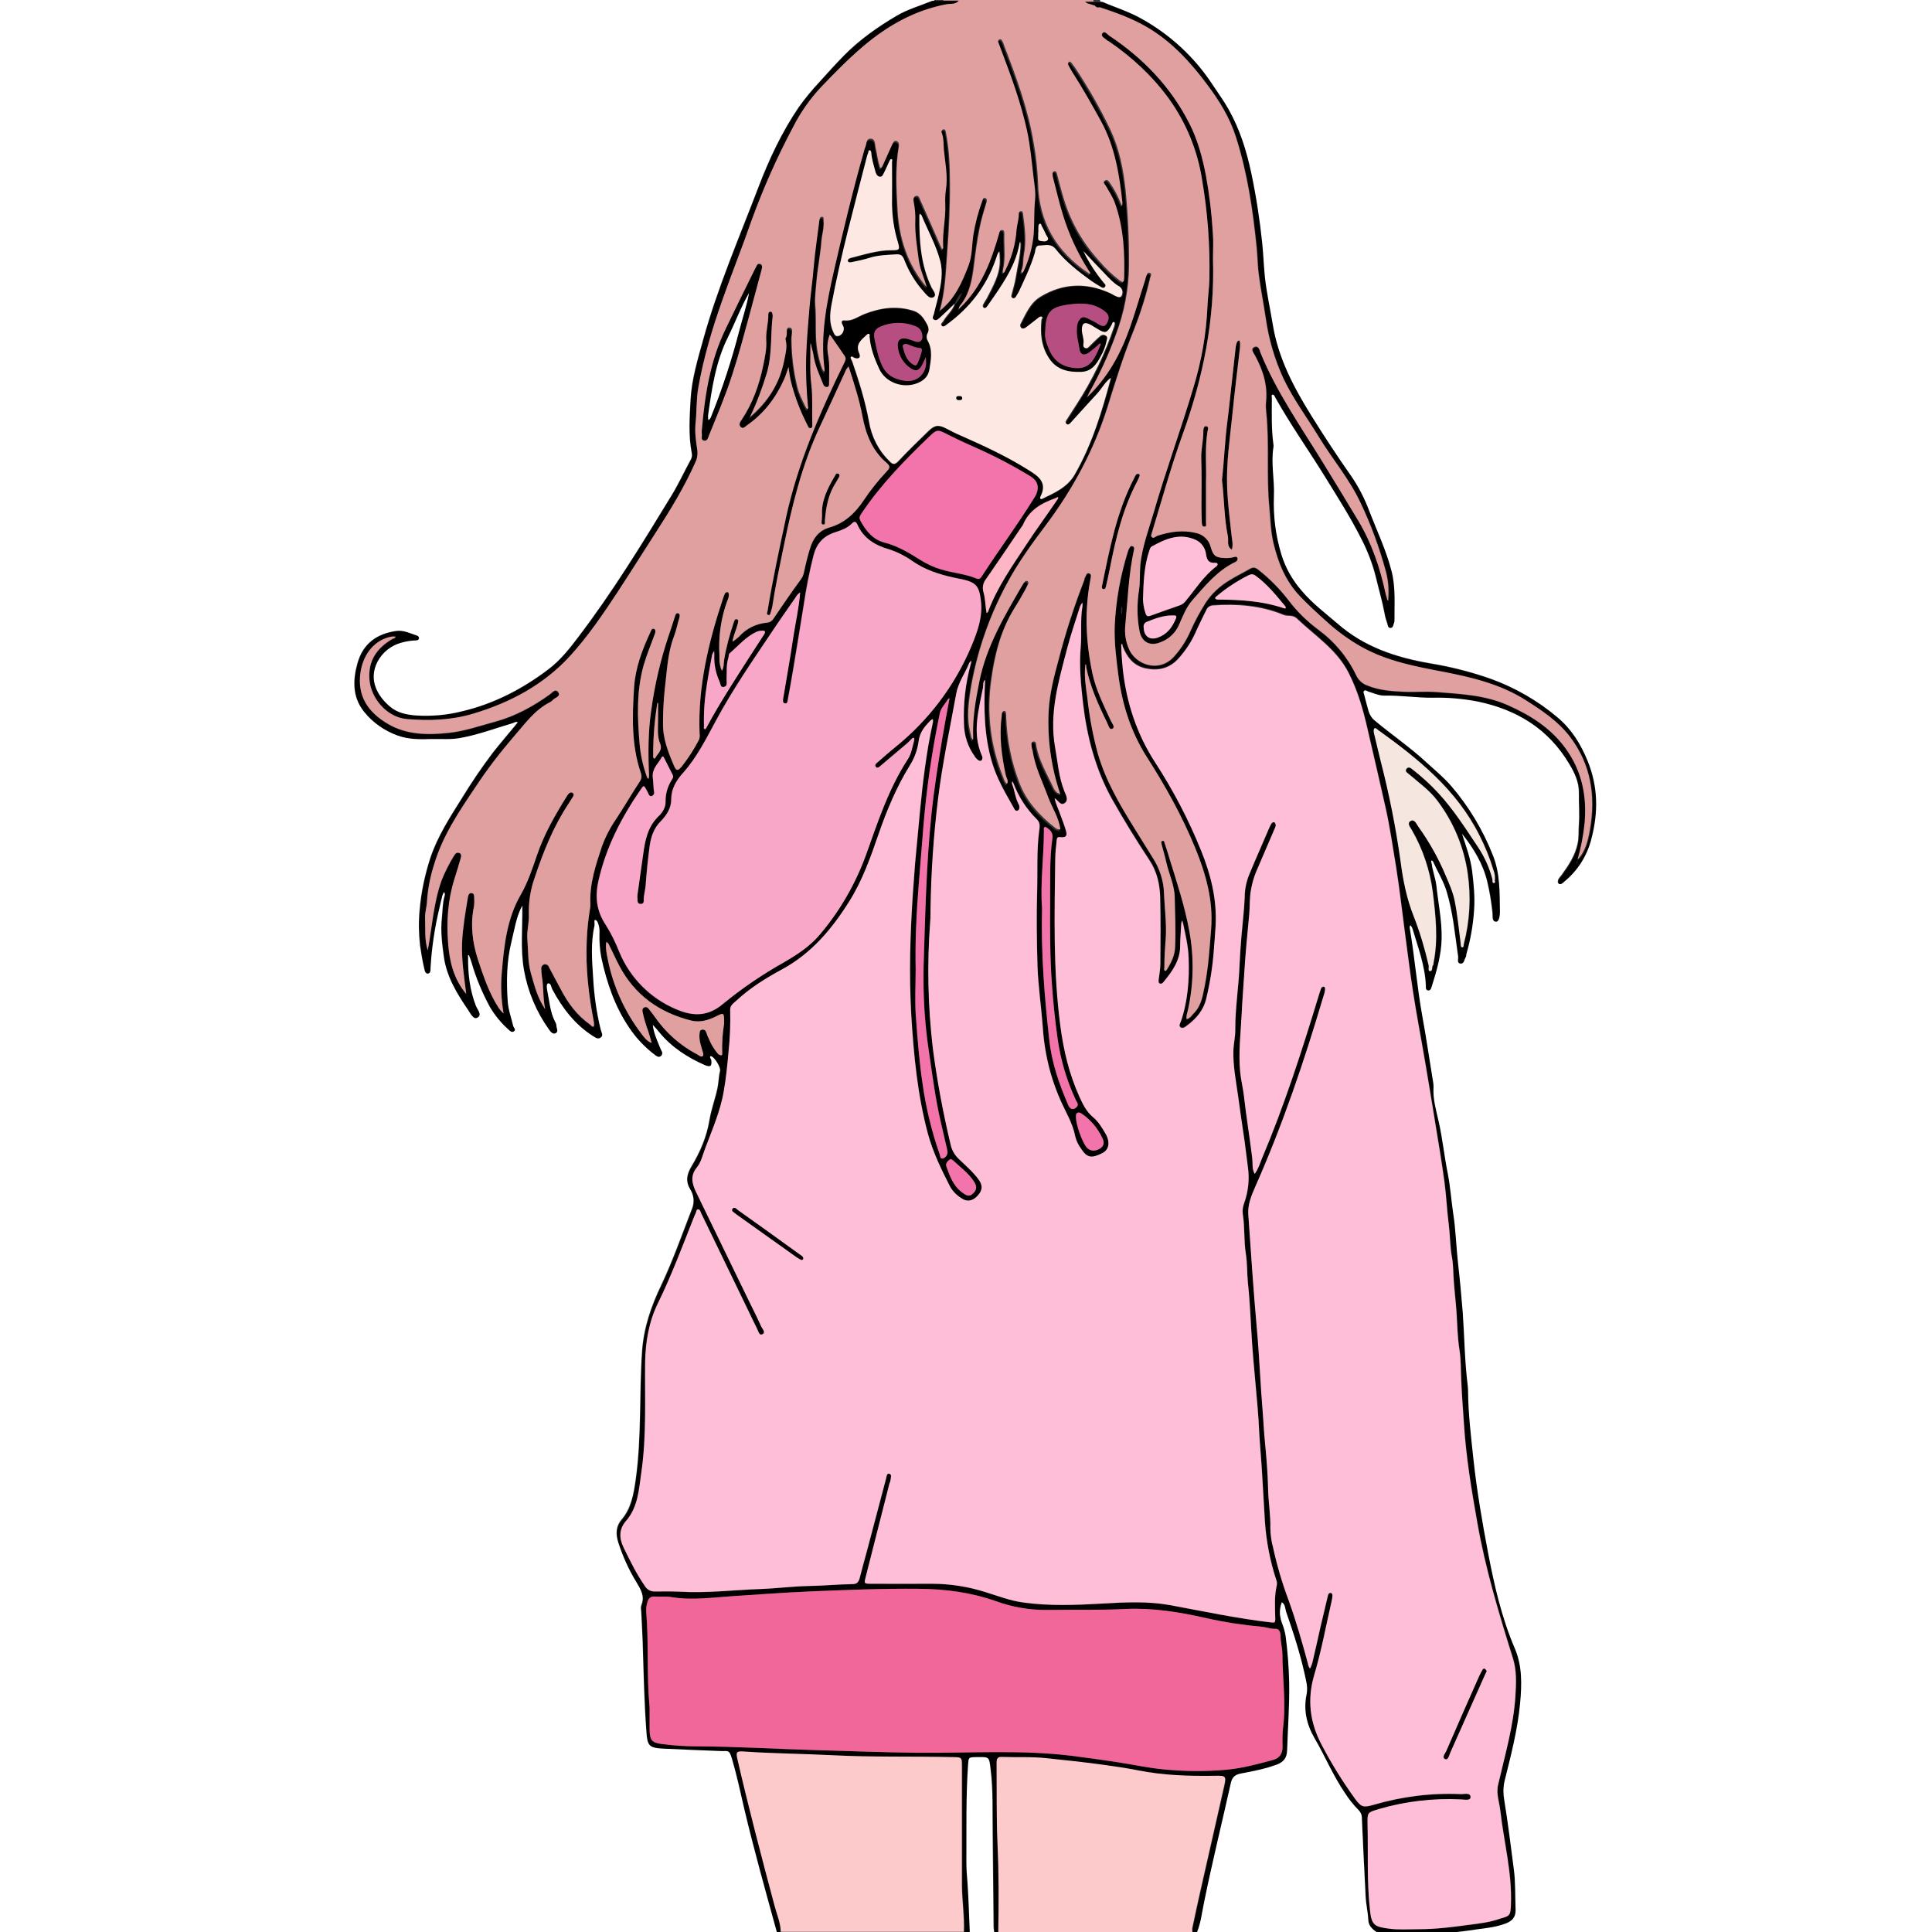 <?xml version="1.0" encoding="utf-8"?>
<!-- Generator: Adobe Illustrator 24.1.0, SVG Export Plug-In . SVG Version: 6.00 Build 0)  -->
<svg version="1.1" baseProfile="tiny" id="图层_1"
	 xmlns="http://www.w3.org/2000/svg" xmlns:xlink="http://www.w3.org/1999/xlink" x="0px" y="0px" viewBox="0 0 1024 1024"
	 xml:space="preserve">
<rect x="0" y="0" width="1024" height="1024" fill="#333333" stroke="none"/>
<g id="图层_1_x5F_复制">
	<g>
		<path d="M397,222c9.3-7.8,15.7-17.4,18.2-29.4c0.7-3.7,1.9-7.4,1-11.2c-0.1-0.5-0.3-1.2-0.1-1.4c1.4-1.7-0.4-5.6,1.9-5.5
			c2.5,0.1,1.2,3.6,1.2,5.5c0,8.6,1,17.2,3,25.6c0.9,3.9,2.7,7.4,4.5,11c0.2,0.4,0.5,0.8,0.9,1.1c0.7-0.4,0.4-1.1,0.3-1.6
			c-0.8-8.9-1.2-17.9-0.9-26.9c0.3-8.3,1-16.6,1.7-24.8c0.6-7.4,1.7-14.8,2.3-22.2c0.7-8.2,2-16.4,3-24.6c0.1-0.8,0.4-1.8,1.3-1.8
			c1.2,0,0.8,1.1,0.9,1.8c0.5,3.7-0.8,7.2-1.1,10.9c-0.5,7.1-2,14.1-2.6,21.1c-0.3,4.2-1,8.5-0.7,12.8c0.5,5.6,0.2,11.3,0.4,17
			c0.2,5.8,1.3,11.5,3.3,17c0.3,0.6,0.7,1.1,1.1,1.6c0.1-0.5,0.1-1,0.1-1.5c-2.3-17.9,1.2-35.3,5.1-52.5
			c4.9-21.2,9.9-42.3,15.9-63.2c0.1-0.6,0.3-1.3,0.6-1.9c0.8-1.6,0.3-4.7,3-4.5c2.5,0.2,2.1,3.2,2.5,4.9c0.8,3,1,6.2,2,9.1
			c0.2,0.5,0,1.4,0.8,1.4c0.3,0,0.7-0.7,0.9-1.1c1.7-3.8,3.4-7.6,5.1-11.3c0.4-0.9,1-2.1,2.1-1.8c1.3,0.3,1.6,1.6,1.4,2.8
			c-1.9,11.1-1.3,22.3-0.7,33.4c0.8,15.3,5.3,29.6,15.6,41.5l0.1,0.1l-0.2-0.1c-1.3-5.1-3.7-9.8-4.4-15.2
			c-0.8-6.4-1.9-12.8-1.8-19.3c0.2-3.7-0.1-7.3-0.8-10.9c-0.3-1.3-0.3-3,1.3-3.3c1.3-0.3,1.8,1.2,2.2,2.3c3.3,7.4,6.6,14.8,9.8,22.3
			c0.5,1.1,0.9,2.1,1.4,3.1c0.1,0.3,0.5,0.4,0.7,0.6c0.1-0.3,0.2-0.5,0.2-0.8c0-0.2,0-0.3,0-0.5c-0.5-7.7,1.5-15.2,1.1-22.9
			c-0.1-2.3,0-4.7,0.3-7c1.2-7.2-0.3-14.2-1-21.3c-0.3-3.1,0-6.3-1.2-9.3c-0.3-0.6,0-1.4,0.7-1.7l0,0c1-0.3,1.4,0.5,1.5,1.4
			c1.8,9,2.2,18.1,2.2,27.3c0.1,12-0.5,23.9-1.4,35.9c-0.8,10.5-1,21.2-4.1,31.4c0,0.3-0.3,0.3-0.2,0.1c0.1-0.7-0.4,0.1,0.2-0.1
			c8-6.1,11.9-15.1,15.3-24c1.9-5,1.7-10.7,2.5-16.1c1-6.2,2.6-12.3,4.8-18.2c0.3-0.7,0.4-1.8,1.6-1.3c0.9,0.4,0.8,1.2,0.6,2.1
			c-1.4,4.6-2.8,9.2-3.7,13.9c-1.3,6.3-2.1,12.7-2.9,19.1c-0.9,7.4-2.1,14.8-6.8,21c-0.7,0.7-1.2,1.6-1.3,2.6l-0.2,0.1l0.2-0.1
			c10.2-9.4,15.8-21.5,19.7-34.5c0.6-1.9,1.1-3.8,1.7-5.7c0.2-0.7,0.4-1.8,1.5-1.7c1.1,0,1.2,1,1.2,1.8c-0.2,6.5,0.8,13-0.7,19.4
			c-0.1,0.5-0.1,0.9-0.1,1.4c0.8,0.2,1-0.6,1.2-1c3.5-6.8,5.6-14.2,6.1-21.8c0.3-2.8,1.2-5.5,1.2-8.4c0-0.7,0.2-1.3,1-1.4
			c0.9-0.1,1.1,0.6,1.2,1.3c1,7.3,1.9,14.5,0.5,21.8c-0.5,2.8-0.1,5.7-1.3,8.3c-0.2,0.4,0.1,1,0.1,1.5c0.3-0.3,0.8-0.6,1-1
			c3-6.3,4.8-13.1,5.4-20c0.4-5.9,0.1-11.9,0.7-17.9c0.4-3.8-0.3-7.9-0.8-11.9c-1-8.4-1.7-16.8-3.5-25c-3.1-14.1-8-27.6-13.1-41.1
			c-0.7-1.9-1.4-3.7-2.1-5.6c-0.2-0.5,0-1,0.4-1.3c0.7-0.4,1.3-0.1,1.6,0.5c0.4,0.7,0.8,1.5,1,2.3c6.5,17,12.9,34.1,15.8,52.2
			c1.3,7,2,14.1,2.3,21.2c0.5,20.5,9.7,36.1,26.5,47.4c0.3,0.2,0.8,0.9,1.1,0.3c0.2-0.4-0.5-1.1-0.8-1.6
			c-5.9-9.2-10.5-19.2-13.7-29.7c-2-6.5-3.5-13.1-5.2-19.6c-0.1-0.5-0.2-1-0.2-1.5c-0.1-0.7,0.1-1.5,0.7-1.7c1-0.3,1.4,0.4,1.6,1.3
			c1.2,4.6,2.4,9.3,3.8,13.8c3.7,12.1,10.1,23.1,18.6,32.4c3.2,3.8,6.9,7.3,10.8,10.3c1.3,0.9,2.3,1.5,2.4-0.9
			c0.4-13.6-0.2-27.1-4.9-40.2c-1.2-3.3-3.2-6.2-4.9-9.2c-0.5-0.8-1.6-1.6-0.5-2.5c1.3-1.1,2.2,0.3,2.8,1.2
			c2.3,3.3,4.2,6.8,5.6,10.5c0.3,0.6,0.5,1.2,0.8,1.7c0.1-0.6,0.2-1.2,0.2-1.8c-1.6-15-4-29.8-11.4-43.3
			c-4.8-8.7-9.7-17.4-15.1-25.8c-0.8-1.3-1.5-2.6-2.2-3.9c-0.2-0.4-0.1-0.9,0.1-1.4c0.6-0.8,1.2-0.1,1.6,0.3
			c0.6,0.8,1.2,1.6,1.8,2.4c7.1,10.6,13.4,21.7,18.9,33.2c4.6,9.9,6.7,20.3,7.9,31.1c1.4,13.6,2,27.2,1.9,40.8
			c-0.1,12.4-2.5,24.8-6.9,36.4c-3.9,10.8-8.7,21.2-14.3,31.1c-0.4,0.7-0.7,1.5-0.9,2.3c-0.3,0.3-0.7,0.7-1,1l-0.2,0.1l0.1-0.2
			c0.5,0,1-0.4,1-0.9v-0.1c10.9-10.2,17.9-22.9,22.7-36.8c2.9-8.3,5.3-16.7,8-25c0.2-0.8,0.4-1.6,0.7-2.4c0.4-0.8,0.6-2.2,2-1.5
			c1,0.5,0.3,1.4,0.1,2.2c-2.1,9.3-5,18.5-8.5,27.4c-5.5,13.5-9.8,27.3-14.1,41.2c-7.2,22.9-18.4,43.6-32.8,62.8
			c-7.6,10.1-15,20.3-20.9,31.5c-9.1,17-15.4,35.3-18.7,54.2c-1.3,7.9-2.5,16.2-0.4,24.3c0.2,0.8,0.3,1.6,0.5,2.4
			c0.2,0.5,0.5,1,0.9,1.5c0.1-0.5,0.1-1,0.1-1.5c-0.4-9.9,1.3-19.5,3.2-29.1c3.7-19,13.5-35.3,23-51.7c0.3-0.6,0.7-1.1,1.2-1.6
			c0.3-0.4,0.8-0.6,1.3-0.3c0.5,0.2,0.7,0.8,0.5,1.3c-0.6,1.2-1.1,2.4-1.8,3.6c-1.8,3.2-3.6,6.4-5.6,9.5
			c-7.2,11.7-10.4,24.6-12.2,38c-2.5,17.2-0.4,34.7,6,50.8c0.6,1.5,1,3.2,2.3,4.3c1-1.7-0.2-3.1-0.6-4.6
			c-2.2-10.3-3.6-20.6-2.2-31.1c0-0.7,0.1-1.3,0.2-2c0.1-0.4,0.5-0.8,0.9-1c0.8-0.2,1.1,0.5,1.2,1.2c0.1,0.7,0.1,1.3,0.1,2
			c0.4,11.9,2.7,23.7,7,34.9c3.8,10,10.8,17.4,19,23.9c0.8,0.6,1.8,1,2.8,0.8c0,0.1,0.1,0.3,0.1,0.4s0.3,0.1,0.3,0
			c0.1-0.3-0.1-0.4-0.5-0.4c-0.7-6.2-4.3-11.4-6.4-17.1c-3-8.2-7-16-8.3-24.8c-0.2-0.6-0.4-1.3-0.5-1.9c0-1.1-0.6-2.7,0.9-2.9
			c1.6-0.2,1.4,1.5,1.6,2.6c1.5,7.6,5.4,14.2,8.6,21c0.9,1.8,1.8,3.6,4,4.1l0.2,0.2l0.4-0.6c-4.8-14.2-6.9-29.2-6.1-44.1
			c0.5-9.1,2.8-18,5.2-26.8c3.7-14.4,8.3-28.6,13.7-42.5c0.1-0.3,0-0.7,0.2-1c0.7-1,0.8-3.1,2.5-2.4c1.2,0.4,0.7,2,0.5,3.2
			c-3.2,16.7-2.4,33.4,1.1,49.9c1.9,8.8,6,16.8,9.7,24.9c0.6,1.4,2.6,3.5,0.8,4.3c-1.6,0.8-2.1-2.1-2.8-3.4
			c-4.6-9.4-8.9-18.9-11-29.2c-0.1-0.5,0.3-1.2-0.5-1.5c0,0.5,0,1-0.1,1.5c-0.5,5.5,0.5,11,1.2,16.4c1.1,9.9,2.9,19.7,5.5,29.2
			c4.1,14.4,11.6,27.1,19.4,39.7c3.3,5.4,6.7,10.7,10,16.1c3.4,5.4,5.4,11.5,5.7,17.9c0.3,8.3,1.5,16.6,0.9,25c-0.4,5-0.7,10-0.7,15
			c0,0.5-0.4,1.4,0.5,1.6c0.3,0,0.8-0.5,1-0.9c2.2-3.6,4-7.2,4.2-11.6c0.4-8.8,0-17.7-0.2-26.5c-0.1-6.3-3-12.2-4.4-18.3
			c-0.7-3.2-1.7-6.4-2.5-9.6c-0.2-0.7-0.6-1.8,0.5-2c0.8-0.2,0.9,0.8,1.1,1.4c0.8,2.5,1.7,5,2.4,7.6c4,12.9,8.3,25.8,10.7,39.2
			c2.5,13.8,2.2,27.9-0.8,41.5c-0.4,1.6-1,3.1-0.7,4.8c2-0.4,2.8-2.2,4.1-3.4c3.9-4.1,4.5-9.5,5.6-14.7c1.9-9.8,2.5-19.8,3.3-29.7
			c1.2-15.2-2.8-29.2-8.5-43.1c-6.9-16.8-15.7-32.6-25.5-47.9c-8.5-13.3-13.2-28.1-15.2-43.8c-1.1-8.6-2.2-17.2-1.9-25.8
			c0.6-13.4,3-26.7,7-39.5c0.2-0.6,0.5-1.2,0.8-1.8c0.3-0.6,0.7-1.2,1.5-1c1.1,0.3,1.1,1.2,0.9,2c-2.9,13.2-3.3,26.7-4.6,40
			c-0.5,4.5,0.3,9,2.2,13.1c3.5,7.5,15.4,12.3,23.5,3.6c3.7-4.1,6.7-8.7,8.9-13.8c2.3-5.2,5-10.1,8-14.9c3.2-4.9,7.6-8.9,12.6-11.9
			c3.5-2.2,7.3-4,10.9-6.1c1.7-1,2.9-0.7,4.4,0.5c6,4.7,11.4,10.2,16.1,16.3c4.4,5.8,9.7,11,15.6,15.4c8.6,6.3,15.6,14.6,20.2,24.3
			c1.2,2.5,3.3,4.5,6,5.4c6.1,2.4,12.6,2.9,19,3.2c6,0.3,12-0.3,18,0.2c12.7,1,25.5,1.6,37.4,6.9c12,5.3,22.9,12.2,30.7,23
			c8.7,12,11.4,25.5,10,40.1c-0.7,6.4-2,12.8-3.7,19c-1,0.3-0.6,1.3-1,2l-0.2,0.2l0.2-0.2c0.6-0.5,0.9-1.3,1-2
			c4.3-4.3,5.6-10.1,6.6-15.7c3.2-18,0.7-35-10.8-49.9c-6.2-8-14.5-13.5-22.8-18.8c-13.5-8.7-28.8-12.3-44.2-15.3
			c-14.8-2.8-29.5-5.6-42.9-13c-6.8-3.8-13.1-8.4-18.9-13.7c-4.8-4.3-9.6-8.7-14.1-13.4c-7.6-8-11.5-17.7-14-28.1
			c-1.5-6.3-1.6-12.8-2.2-19.2c-1.6-16.6,0.1-33.3-1.6-49.9c-0.2-1.7-0.3-3.3-0.2-5c1.1-9.1-1.4-17.3-5.7-25.2
			c-0.7-1.4-2.7-3.6-0.4-4.6s2.8,1.8,3.4,3.4c8.4,20.5,21.1,38.6,32.6,57.3c6.4,10.4,12.8,20.9,19.1,31.4
			c7.1,11.9,11.5,24.8,14.4,38.3c0.2,0.8,0.4,1.6,0.7,2.4c0.2,0.5-0.1,1.3,0.7,1.5c0-0.5,0.1-1,0.1-1.5c0.3-4.6-0.1-9.3-1.3-13.8
			c-3.4-12.6-7.9-24.9-13.5-36.6c-5.8-12.4-14.7-22.8-21.8-34.4c-6.3-10.3-13.5-20-18.8-30.9c-4.8-10.3-8-21.2-9.6-32.5
			c-1.1-7.5-2.6-14.9-3.6-22.4c-0.7-4.9-0.7-9.9-1.2-14.9c-2-19.9-4.9-39.6-11-58.7c-3.3-10.3-8.8-19.2-15.2-27.7
			C631.1,33,621,22,607.8,14.4c-9.5-5.5-19.9-8.8-30.3-12c-0.8-0.1-1.6-0.6-2.1-1.2h9c6.8,2.9,13.9,5.1,20.4,8.7
			c15.3,8.4,28.4,20.4,38,35c2.9,4.4,6,8.6,8.6,13.2c6,10.6,9.6,22.1,12.1,33.9c2.6,12.3,4.5,24.7,5.8,37.1
			c0.6,5.9,0.8,11.9,1.4,17.8c0.9,8.5,2.8,16.9,4.2,25.4c2.9,17.8,11.1,33.3,20.5,48.4c6.8,10.9,13.8,21.6,21.2,32.1
			c3.9,5.7,7.1,12,9.5,18.5c4.1,10.6,9,20.8,11.8,31.9c2.2,8.7,1.4,17.5,1.5,26.2c0,0.3-0.1,0.7-0.2,1c-0.5,1-0.4,2.6-1.8,2.7
			c-1.6,0.2-1.6-1.6-1.9-2.5c-0.6-1.7-1.1-3.4-1.4-5.2c-1.2-6.5-3.1-12.8-4.6-19.2c-1.8-7.2-4.5-14.2-7.9-20.7
			c-5.7-11.3-12.5-21.9-19.1-32.6c-8.7-14.1-18.3-27.6-26.4-42.1c-0.3-0.6-0.6-1.5-1.3-1.3c-0.8,0.1-0.4,1.1-0.4,1.6
			c0,8.1-0.3,16.3,0.8,24.4c0.1,0.5,0.1,1,0.1,1.5c-1.5,8.8,0.6,17.5,0.2,26.3c-0.4,10.5,0.9,20.9,4,31c2.2,7.2,6,13.7,10.9,19.3
			c5.5,6.5,12.3,11.6,18.7,17.1c14.1,12.4,31,18,49,21.1c10.9,1.8,21.7,4.5,32.2,8.2c13,4.7,25,11.6,35.5,20.5
			c7.5,6.3,12.2,14,15.9,22.9c5.6,13.7,5.8,27.2,2.1,41.4c-2.2,8.9-7.2,16.9-14.3,22.7c-0.5,0.5-1,0.9-1.5,1.2
			c-0.4,0.2-0.9,0.3-1.4,0.1c-0.6-0.4-0.8-1.1-0.6-1.7c0.2-1.4,1.4-2.2,2.1-3.3c3.6-5,7-10.1,8.3-16.3c0.8-3.5,0.4-6.9,0.7-10.4
			c0.4-5.5-0.1-11,0-16.5c0.1-5.8-2.3-10.8-5.1-15.4c-11-18.6-27.8-28.8-48.6-33.1c-7.8-1.5-15.8-2.2-23.7-2
			c-8.5,0.1-16.9-1.3-25.4-1.1c-2.9,0.1-5.8-1.3-8.6-2.1c-0.8-0.2-1.5-1.1-2.3-0.5c-0.9,0.6-0.1,1.5,0,2.3c0.7,2.9,1.5,5.7,2.3,8.6
			c0.6,2,1.8,3.8,3.5,5.1c9,7.5,18.7,14.1,27.3,22.1c4.4,4,9,7.8,12.9,12.3c9.4,10.9,16.9,23.4,22.2,36.9c3.9,9.8,3.5,19.8,3.7,29.9
			c0,1.9-0.4,5.1-1.9,5.2c-2.6,0.1-1.9-3.2-2.1-4.8c-0.6-5.6-1.5-11.2-2.8-16.6c-2.3-9.5-7.3-17.7-13.4-25.3l-0.2-0.1l0.2,0.1
			c2.1,6.7,4.6,13.2,5.4,20.2c0.8,6.7,1.5,13.4,1,20.3c-0.5,7.9-1.9,15.8-4.1,23.4c-0.1,0.5,0,1.1-0.3,1.5c-0.8,1.4-0.9,3.8-2.9,3.5
			s-1-2.5-1.2-3.8c-1.7-11.7-2.7-23.5-6.2-34.8c-1.7-5.4-4.7-10.2-7-15.3c-0.2-0.4-0.5-0.9-1-0.6c-0.2,0.1,0.1,0.9,0.2,1.4
			c0.5,4,2,7.7,2.5,11.7c1,9.4,3,18.7,2.8,28.2c-0.2,8.7-2.6,17-5.2,25.2c-0.3,0.9-0.6,2.6-2.2,2.2c-1.2-0.3-1-1.6-1-2.5
			c-0.4-10.6-4.2-20.4-7.1-30.3c-0.3-0.6-0.6-1.2-1-1.7c-0.7,0.6-0.4,1.4-0.3,2.1c2.6,15.4,3.8,30.9,6.6,46.3
			c2,10.9,3.6,22,5.4,32.9c0.3,1.5,0.5,3,0.5,4.5c-0.4,6.2,1.4,12.3,2.7,18.1c2.1,9.2,3,18.6,4.9,27.9c1.3,6.8,1.8,13.8,2.8,20.7
			c1.4,8.8,1.6,17.8,2.6,26.7c1,8.7,1.8,17.5,2.5,26.2c0.9,12.8,1,25.6,2.6,38.3c0.1,1,0.2,2,0.2,3c0.1,12.3,1.6,24.5,2.9,36.7
			c1.8,16.5,4.6,32.8,7.7,49.1c3.3,17.3,7.2,34.5,14.2,50.8c4,9.4,3.7,19.2,2.8,29c-1.3,14.1-4.9,27.8-8.3,41.5
			c-0.7,3.3-0.7,6.6-0.1,9.9c2,12.3,3.5,24.6,5.1,36.9c0.9,7,0.6,13.9,0.9,20.9c0.2,4.3-1.9,6.4-5.6,7.7c-6.2,2.3-12.7,2.5-19.1,3.6
			c-3.9,0.7-7.9,0.6-11.7,1.9h-36c-2.9-1.8-5.6-3.8-5.8-7.5c-0.2-4.2-1.2-8.2-1.4-12.4c-0.7-13.8-1.4-27.6-2-41.4
			c0.1-1.6-0.6-3.2-1.7-4.3c-2.8-2.8-5.3-6-7.4-9.3c-6.2-9.1-10.4-19.3-15.9-28.7c-4.4-7.6-6.1-15.4-4.2-23.9
			c0.3-2.1,0.2-4.3-0.3-6.4c-2.5-12.5-6.4-24.7-10.6-36.7c-0.6-1.8-0.4-4-2.3-5.2c-0.8,2-1.1,4.2-1,6.3c0.2,1.8,0.6,3.6,1.3,5.3
			c0.8,2,1.3,4.1,1.7,6.2c1.1,8.2,1.7,16.5,1.9,24.8c0.2,12-0.7,23.9-1.1,35.9c-0.1,3.8-1.7,6.1-5.3,7.5c-6.2,2.3-12.8,3.6-19.2,4.8
			c-3.2,0.6-4.6,2-5.3,4.9c-4.7,21.1-9.9,42.1-14.2,63.3c-1.1,5.6-1.8,11.4-4.1,16.8h-2c-0.1-1-0.2-2-0.1-3
			c1.4-6.6,2.8-13.2,4.3-19.8c4.1-18.4,8.4-36.7,12.5-55.1c1.3-5.9,1.2-6-4.9-5.9c-13.6,0.2-27.2-0.2-40.7-2.9
			c-6.5-1.3-13-2.2-19.6-3.1c-9.5-1.3-19.1-2.3-28.6-3.3c-8-0.9-16-0.4-23.9-0.7c-2.2-0.1-2.8,0.9-2.8,3c0.1,14.5-0.1,29,0.5,43.4
			c0.7,15.8,0.7,31.6,0.4,47.4h-2c-0.2-1.1-0.3-2.3-0.4-3.4c-0.2-16.8-0.3-33.6-0.5-50.4c-0.2-11.1,0.3-22.3-1.1-33.4
			c-0.8-6.5-0.5-6.5-6.9-6.4c-0.3,0-0.7,0-1,0c-3.8,0.1-3.7,0.2-4,3.9c-1.2,17.3-0.8,34.6-0.9,51.9c0,3.7,0.3,7.3,0.6,11
			c0.6,8.9,0.8,17.9,1.2,26.9h-3c0.3-8.8-1.2-17.6-1.2-26.4c0-20.8,0-41.6,0-62.5c0-4.7,0-4.7-4.6-4.8c-21.3-0.5-42.6,0.1-63.9-1
			c-15.8-0.8-31.6-0.9-47.4-2c-3.5-0.2-3.9,0.4-3.1,3.9c6,26.1,12.8,51.9,19.7,77.8c1.3,4.9,3.5,9.6,3.4,14.9h-2
			c-6-22.1-12.3-44.2-17.6-66.5c-2-8.7-3.9-17.5-6.4-26.1c-1.5-5.2-2-4.2-5.8-4.3c-10.3-0.4-20.6-0.8-30.9-1.3
			c-7.2-0.4-8.2-1.5-8.7-8.7c-1.2-16-1.5-31.9-2-47.9c-0.2-5.5-0.5-11-0.8-16.5c-0.2-1-0.2-2,0.1-3c2-4.8-0.4-8.4-2.7-12.3
			c-4-6.5-7.1-13.5-9.5-20.8c-1.4-4.5-1.4-8.5,1.7-12.2c5.2-6.1,6.4-13.6,7.5-21.2c3.2-22.7,1.8-45.6,3.4-68.3
			c0.9-12.4,4.8-23.7,10.1-34.7c6.2-13.1,11-26.8,16.2-40.2c1.5-3.4,1.3-7.3-0.7-10.5c-2.6-4.3-2.1-7.9,0.6-12.4
			c4.5-7.5,8-15.5,9.5-24.5c0.9-5.6,3-11.1,4.2-16.7c0.7-3.1,0.6-6.2,1.4-9.3c0.5-1.9-2.8-7.1-4.5-7.7c-0.7-0.3-0.8,0.1-0.7,0.6
			c0.1,0.5,0.5,0.9,0.6,1.3c0.4,3.3-0.4,4-3.5,2.7c-9.2-4.1-17.5-9.4-24-17.3c-1.2-1.4-2.4-2.7-3.6-4.1l-0.2-0.2l0.2,0.2
			c0.4,3.8,1.9,7.4,3.4,10.9c0.4,1.1,0.9,2.1,1.4,3.2c0.6,0.9,0.3,2.1-0.5,2.7c-1,0.7-1.8,0.2-2.7-0.4c-5.5-4.1-10.2-9-14-14.7
			c-7.7-11.3-11.9-23.9-14.8-37.1c-0.8-4.2-1.1-8.5-1-12.9c0.1-1.3,0-2.7-0.3-4c-0.4-1.2-0.7-3-2-3.1c-0.7-0.1-0.1,1.9-0.3,3
			c-2.1,9.2-1.3,18.6-0.7,27.8c0.5,9.2,1.8,18.4,4,27.3c0.4,1.6,1.7,3.3-0.3,4.4c-1.4,0.8-2.7-0.3-4-1.1c-9.5-6.1-16-14.7-21.3-24.5
			c-0.7-1.2-0.7-3.5-2.3-3.3c-1,0.2-0.7,2.7-0.4,4c1.1,5.5,1.5,11.2,4.1,16.3c0.4,0.5,0.6,1.2,0.7,1.8c-0.1,1.5,1.5,3.6-0.6,4.4
			c-1.6,0.6-2.7-1.2-3.5-2.3c-6.6-9.3-11.1-20-13.1-31.3c-2-11.4-0.6-22.9-0.9-34.3l0.4-0.3l-0.4,0c-3.3,6-4.1,12.7-5.7,19.2
			c-2.6,10.4-2.7,21-2,31.6c0.3,4.5,1.9,8.7,2.9,13c0.2,1,1.8,2.1,0.3,3c-1.1,0.7-2.2-0.4-3-1.2c-3.7-3.3-6.9-7.2-9.5-11.5
			c-4.2-7.7-7.6-15.8-10-24.2c-0.3-0.9-0.6-1.9-1-2.8c-0.1-0.3-0.2-0.6-0.4-0.8c-0.6,0.1-0.3,0.7-0.3,1c-0.1,8.8,0.9,17.5,4.1,25.8
			c0.8,2.1,3.6,4.9,0.8,6.4c-2.1,1.2-3.7-2.3-4.9-4.1c-5.8-8.5-11.2-17.2-12.8-27.7c-1-7.1-1.9-14.2-1.1-21.3
			c0.4-3.8,0.3-7.6,1.4-11.4c0.3-0.7,0.2-1.5-0.3-2.1c-0.3,0.6-0.6,1.2-0.8,1.8c-0.6,2.2-1.1,4.5-1.6,6.7
			c-2.5,10.4-4.1,21.1-4.7,31.8c0,1,0.1,2.7-1.3,2.9c-1.5,0.2-1.8-1.5-2-2.4c-1-4.2-1.7-8.4-2.3-12.6c-0.7-6.3-0.8-12.6-0.2-18.8
			c0.8-9.4,2.8-18.7,5.7-27.6c3.9-11.6,10.5-21.7,16.9-31.9c5-8.2,10.4-16.1,16.2-23.8c3.8-4.8,7.8-9.5,11.7-14.2
			c0.5-0.6,1-1.3,1.5-1.9c-1-0.5-1.8,0.3-2.7,0.5c-9.2,2.7-18.1,6.1-27.5,7.8c-5.2,1-10.3,0.5-15.4,0.6c-6.1,0.2-12.2,0.3-18.2-1.9
			c-6.9-2.5-13-6.8-17.6-12.5c-6.3-7.8-6.1-16.8-3.5-26c3-10.3,10.2-15.4,20.4-16.9c4.1-0.6,7.8,1.4,11.5,2.6
			c0.4,0.3,0.7,0.7,0.7,1.2c0,0.7-0.6,1.2-1.3,1.2l0,0c-2.8,0.1-5.6,0.5-8.3,1.3c-5.3,1.5-9.8,5.1-12.4,10c-5,9.7,0.1,18.3,6.6,23.8
			c4,3.4,8.9,4.3,13.9,4.7c8.1,0.5,16.3-0.2,24.2-2.2c17-4,32.2-11.9,46-22.4c6.2-4.7,11.1-10.9,15.7-17
			c18.2-23.9,33.8-49.4,49.4-75c3.8-6.2,6.8-12.8,10.3-19.2c0.5-1,0.7-2.2,0.4-3.4c-1.8-9.4-1.1-18.9-0.6-28.3
			c0.6-10.8,3.8-21.3,6.7-31.8c7.7-27.7,19.1-54.1,29.3-80.8c5.6-14.7,12.4-29.2,21.4-42.4c3.4-4.8,7.2-9.3,11.2-13.6
			c4.2-4.7,8.4-9.3,12.8-13.8c8.2-8.3,17.7-15,27.7-20.9c5.9-3.5,12.6-5.4,19-8h14c-1.6,2.1-4.3,1.6-6.4,1.9
			c-17,3.2-31.3,11.3-44.4,22.4c-7.9,6.7-15.1,14.1-22.2,21.5c-5.9,6.3-10.9,13.4-14.8,21.1c-8.5,16-15.9,32.6-22.1,49.7
			c-4.9,14.1-10.5,28-15.4,42c-5.4,15.2-10,30.6-12.8,46.5c-1.1,6.4-0.8,12.9-1.5,19.3c-0.4,4.2,0.2,8.9,0.9,13.3
			c0.4,2.4,0.1,4.8-0.9,6.9c-5.9,13.3-13.5,25.7-21.4,37.9c-6.5,10.1-12.9,20.3-19.5,30.4c-7.9,12-16,24-25.7,34.6
			c-14,15.2-31.6,24.6-51.4,30.5c-11.5,3.4-23.2,3.8-34.9,2.8c-10.8-0.9-19.2-11.2-19.9-21c-0.8-10,4-16.7,12.2-21.5
			c0.5-0.3,1.5-0.2,1.6-1.2c-0.7-0.1-1.3-0.1-2,0c-8.8,1.5-15,9-16.5,18.7c-2,12.9,4.1,21.4,14.4,27.5c10,5.9,21,6,32.3,4.8
			c8.6-0.9,16.7-3.8,24.9-6c10.5-2.9,19.8-8,28.6-14.3c1.4-1,3-3.3,4.5-1.3c1.6,2.2-1.3,2.8-2.5,3.9c-0.4,0.5-1,0.9-1.5,1.3
			c-8.5,4.2-13.6,11.7-19.6,18.5c-7.2,8.4-14,17.2-20.1,26.5c-8.8,13-17.6,26.1-22.1,41.4c-2,6.3-3.3,12.8-3.7,19.4
			c-0.1,2.8-1.1,5.5-1,8.4c0.2,5.9-0.4,11.9,1.4,17.5c2.3-12.2,3-24.9,7.3-37c1.8-4.6,4.1-9.1,6.7-13.3c0.7-1.2,1.6-1.8,2.8-1.3
			c1.1,0.5,1,1.7,0.7,2.6c-1.1,3.8-2.2,7.6-3.4,11.3c-3.5,11.1-4.2,22.5-3.3,33.9c0.7,9.8,3,19.2,9.7,27l0.5,1.1
			c0-0.1,0.2-0.3,0.1-0.4c-0.2-0.2-0.4-0.5-0.7-0.7c-1.1-9.2-2.6-18.3-2.2-27.6c0.4-8.1,1.8-16,3.1-23.9c0.2-1.2,0.7-2.4,2.1-2.1
			c1.2,0.2,1.2,1.4,1.2,2.4c0.1,1.5,0.1,3-0.1,4.5c-2,9.6-0.9,19,2.1,28.3c2.9,8.7,5.8,17.5,10.8,25.3c0.8,1.3,1.8,2.4,2.9,3.3
			l0.4,0.2l-0.5-0.1c-1.3-7.4-1.7-14.9-1-22.3c1.2-14,2.7-28,9.9-40.5c3.9-6.8,6.3-14.1,8.8-21.4c3.8-11.1,9.5-21,15.6-30.8
			c0.3-0.6,0.7-1.1,1.2-1.6c0.5-0.7,1.5-0.8,2.2-0.2l0,0c0.6,0.5,0.3,1.2,0,1.8c-0.8,1.3-1.6,2.5-2.4,3.8
			c-8.1,12.2-13.4,25.6-18,39.4c-2.2,6.2-3.2,12.8-3,19.4c0.2,4.3-1.2,8.7-0.8,12.9c0.5,5.9,0.2,12,1.8,17.8
			c1.9,6.8,3.6,13.7,7.8,19.6c0.2,0.4,0.3,0.8,0.5,1.1c0-0.1,0.2-0.3,0.1-0.4c-0.2-0.2-0.4-0.5-0.7-0.7c-1.4-5.8-0.8-11.9-1.8-17.7
			c-0.2-1.3-0.3-2.6-0.3-4c-0.1-1,0.5-2,1.6-2.3c1-0.2,2.1,0.4,2.4,1.4c2.1,3.9,4.2,7.9,6.3,11.8c3.8,7.3,8.6,13.8,15.4,18.6
			c0.7,0.5,1.2,1.5,2,1.2c0.3-0.1,0.3-1.5,0.2-2.3c-2.8-14.3-4.5-28.8-3.8-43.4c0.2-5.6,0.8-11.2,1.7-16.7c0.2-0.8,0.2-1.6,0.2-2.5
			c-0.5-10.8,2.9-20.9,6.2-30.8c1.9-5.1,4.4-9.9,7.5-14.4c4.3-6.5,8.2-13.3,12.5-19.8c1-1.4,1.1-3.2,0.5-4.7
			c-5-14.8-4.5-30.2-3.5-45.5c0.7-10.1,4.3-19.7,8.6-28.9c0.4-0.9,0.7-2.2,1.9-1.8c1.1,0.4,0.8,1.7,0.5,2.6
			c-2.1,5.6-4.3,11.1-6,16.8c-3.8,13.7-3.3,27.6-2.1,41.5c0.5,5.8,1.7,11.5,3.7,17c0.2,0.6,0.3,1.3,1.1,1.5c0.1-0.6,0.2-1.3,0.2-1.9
			c-0.5-11.3-0.5-22.7,1.1-33.9c1.8-13.5,4.9-26.8,9.2-39.7c1.2-3.5,2.3-6.9,3.4-10.4c0.3-0.9,0.6-2.2,1.9-1.7
			c0.8,0.3,0.7,1.4,0.5,2.2c-1,3.3-1.7,6.8-2.9,10c-3.5,9.1-3.7,18.8-4.9,28.3c-0.6,5.8-0.9,11.6-0.9,17.4c-0.2,8.2,2.7,15.6,5.9,23
			c1.1,2.6,2,2.6,3.9,0.4c3.5-4.4,6.6-9.2,9.2-14.2c0.5-1.1,0.6-2.3,0.4-3.4c-1-24.8,4.7-48.4,12.4-71.6c0.3-1,0.7-1.9,1.1-2.8
			c0.3-0.4,0.8-0.6,1.2-0.6c0.5,0,0.7,0.5,0.8,1.1c0,1.2-0.2,2.3-0.8,3.4c-3.4,9.2-4.8,19.1-4.2,28.9c0,0.7,0,1.3,0,2
			c0,2.2,0.4,4.3,1.3,6.3c1.2-1.8,0.9-3.9,1.2-5.8c1.1-6.7,2.9-13.3,5.1-19.8c0.3-0.9,0.6-2.2,1.9-1.6c0.8,0.4,0.4,1.4,0.2,2.3
			c-0.8,3.2-2.4,6.2-2.8,9.5l-0.2,0.1l0.2-0.2c1.3-0.8,2.5-1.7,3.6-2.7c3.8-4.3,9.1-6.9,14.8-7.4c1.9-0.2,2.8-1.1,3.8-2.6
			c4.6-6.9,9.3-13.7,14.2-20.4c1.5-2,1.7-4.3,2.2-6.5c0.8-3.4,1.6-6.7,2.7-10.1c1.6-5.2,4.6-9.2,10.1-10.8
			c8.1-2.3,13.7-7.6,18.3-14.5c3.6-5.4,7.7-10.5,12.1-15.2c1.4-1.5,2.4-2.6,0-4.6c-7.6-6.4-11-15.2-12.8-24.7
			c-1.6-8.5-4.2-16.6-6.8-24.7c-0.2-0.6-0.4-1.1-0.6-1.7c-0.4,0.5-0.8,1-1.2,1.6c-4.7,10.2-9.3,20.4-14.1,30.6
			c-9.4,20.1-14.6,41.4-19,63c-2.2,10.7-4.5,21.4-6.1,32.1c-0.2,1-0.5,1.9-0.8,2.9c-0.2,0.8-0.4,1.9-1.4,1.5c-1-0.3-0.5-1.4-0.3-2.1
			c2.7-16.7,6.3-33.1,9.8-49.6c6.3-28.9,18-55.7,30.9-82c0.7-1.4,1-2.3,0.2-3.5c-2.4-3.6-4.9-7.1-7.3-10.6c-0.2-0.2-0.4-0.5-0.7-0.7
			c-0.1,0.4-0.3,0.9-0.4,1.3c-0.9,3-1,6.3-0.4,9.4c0.9,5,0.5,10,0.5,15c0,0.8,0.1,1.8-1,2c-0.9,0.1-1.7-0.4-2-1.2
			c-2.1-5.2-4.5-10.3-5.3-15.9c-0.2-1.7-0.9-3.2-1.1-4.8c-0.1-0.5-0.2-0.9-0.4-1.4c0,0.5-0.1,1-0.1,1.5c0.1,6.8-0.4,13.6,0.5,20.5
			c0.8,7,0.3,14,0.5,21c0,0.7,0.3,1.8-0.8,2.1c-1,0.2-1.4-0.7-1.7-1.5c-3.9-7.5-6.9-15.4-8.9-23.6c-0.6-2.4-0.8-4.9-1.2-7.3
			c-0.8,2.3-1.5,4.7-2.5,6.9c-4.4,9.7-10.7,17.9-19.5,24c-1,0.7-2.1,2.2-3.4,0.8c-1-1.1-0.4-2.4,0.5-3.6c5.9-8.8,9.4-18.6,11.5-28.9
			c0.9-4.4,1.9-8.8,1.6-13.3c-0.3-4.7,1.2-9.2,1.1-13.9c0-0.6,0.3-1.3,1.1-1.3c0.9,0,1,0.7,1.1,1.4c0.1,0.3,0.1,0.7,0.1,1
			c-1.2,10-0.2,20.2-3.1,30.1C403.7,206.6,400.7,214.5,397,222l-0.3,0.2L397,222z M510.1,155.1c-2.2,1.4-3.1,3.7-4.1,5.9
			c-2.6,2.5-5.2,5.1-7.9,7.6c-0.8,0.7-1.8,1.8-3,1.2c-1.5-0.8-0.5-2.1-0.2-3.1c0.7-3.2,1.7-6.4,2.4-9.6c1.4-6.2,2.6-12.5,0.9-18.7
			c-2.2-8.3-6.5-15.9-9.8-23.9c-0.2-0.4-0.7-0.7-1-1c-0.1,0.4-0.2,0.9-0.2,1.3c-0.1,13,0.7,25.9,6.5,37.9c0.8,1.6,3,3.9,1,5.1
			c-2,1.2-3.7-1.3-5.2-2.9c-0.6-0.6-1-1.3-1.6-1.9c-3.7-4.5-6.6-9.6-8.7-15c-0.8-2.2-1.9-3.1-4.4-2.9c-4.8,0.3-9.6,0.4-14.2,1.9
			c-3,0.9-6.1,1.6-9.2,2.2c-0.8,0.2-1.9,0.3-2.1-0.6c-0.2-0.8,0.7-1.4,1.5-1.6c7.2-1.8,14.3-4.2,21.9-4.1c4.1,0,4.2-0.4,3.1-4.3
			c-2-6.5-3-13.3-3.1-20c0.1-7.5,0-15,0-22.5c0-0.5,0.5-1.4-0.5-1.5c-0.3,0-0.7,0.6-0.9,1.1c-0.9,1.9-1.7,3.9-2.7,5.8
			c-0.6,1.1-1,2.8-2.6,2.4c-1.3-0.3-1.9-1.7-2.2-3c-0.8-3.2-1.9-6.3-2.1-9.7c0-0.4-0.3-1.1-0.6-1.2c-1.1-0.3-0.8,0.7-1,1.2
			c-0.4,0.9-0.7,1.9-0.9,2.8c-6.6,25.9-13.7,51.6-18.6,77.9c-0.9,4.9-1.2,9.9,1.1,14.6c0.4,0.8,0.8,1.9,2,1.9c2.5,0,4.3-3.3,3-5.5
			c-0.8-1.3-1.2-3,0.7-2.8c4.2,0.5,7.2-2,10.7-3.4c8.4-3.3,16.9-4.5,25.7-1.8c3.1,0.9,5,3,6.6,5.7c1.3,2.2,2.5,4.2,0.9,6.8
			c-0.4,1.1-0.3,2.4,0.3,3.4c2.8,5,1.7,10.3,0.9,15.4c-0.6,3.7-3.2,6-6.7,7.3c-7.5,2.8-16.6-0.5-19.9-7.7c-2.5-5.4-4.6-11-5.1-17
			c0-0.6,0.3-1.4-0.5-1.6c-0.3-0.1-0.9,0.4-1.2,0.7c-2.8,2.6-5.9,4.9-3.8,9.6c0.9,2,0.1,3.3-2.4,2.5c-0.7-0.2-1.5-1.3-2.1-0.4
			c-0.3,0.3,0.5,1.5,0.8,2.2c3.6,10.5,6.9,21,8.9,31.9c1.3,7.9,5,15.3,10.8,20.9c2,1.9,3.2,2,5.1-0.1c5.1-5.4,10.5-10.7,15.9-15.9
			c3.3-3.2,5.4-3.4,9.4-1.3c2.5,1.3,5,2.6,7.6,3.7c12.2,5.4,24.2,10.9,35.5,18c5.3,3.3,10.9,6.6,6.8,14.5c-0.4,0.7,0.1,1.5,0.9,1.1
			c6.6-3.2,13.4-6.1,17.3-12.9c9.2-16.1,14.6-33.7,19.3-51.4c0.2-0.2,0.4-0.4,0.6-0.7c0-0.1-0.1-0.3-0.1-0.3c-0.5,0.2-0.4,0.7-0.3,1
			c-3.2,2.2-4.9,5.8-7.4,8.6c-4.7,5.1-9.4,10.3-14.1,15.5c-0.6,0.6-1.3,1.3-2.1,0.6c-0.9-0.6-0.5-1.5,0-2.2c1.8-2.8,3.6-5.6,5.4-8.4
			c8.3-12.8,14.9-26.6,19.8-41.1c0.3-0.8,0.5-2.1,0-2.3c-0.9-0.3-1,0.9-1.4,1.6c-2.4,4.3-3.3,4.5-7.3,2.1c-1.3-0.7-2.5-1.6-3.8-2.3
			c-3.2-1.7-4.6-0.8-4.6,2.7c0,2.3,1.1,4.5,0.9,6.9c-0.1,0.9-0.4,2.2,0.7,2.7c1.3,0.6,2.1-0.6,2.9-1.4c1.7-1.6,3.3-3.3,5.1-4.8
			c0.9-0.9,2.2-1,3.2-0.2c1,0.7,0.5,1.7,0.3,2.7c-0.6,2.9-1.7,5.7-3.2,8.3c-2.2,4.2-4.8,7.9-10.3,8.1c-6.8,0.2-12.9-1-17-7.2
			c-4.2-6.3-4.8-13.3-4-20.6c0.1-0.5,1-1.1,0-1.5c-0.5-0.1-1,0.1-1.4,0.4c-2.2,1.7-4.4,3.5-6.7,5.2c-0.8,0.6-1.8,1.1-2.7,0.3
			c-0.6-0.6-0.7-1.6-0.2-2.3c2.8-5.3,5-10.9,10.5-14.2c11.8-7.1,24-7.6,36.5-2c1.4,0.6,2.6,1.5,4,2c2,0.8,2.7-0.3,2.9-2.1
			c0.1-1.5-0.8-3-2.2-3.6c-2.9-1.8-5.1-4.3-7.4-6.7c-3.8-3.9-7.5-7.9-11.3-11.9c-0.1-0.1-0.2-0.2-0.2-0.3c-0.1-0.1-0.1-0.2-0.2-0.3
			l0.5,0.6c3,6.1,6.6,11.9,11,17.1c0.5,0.6,1.3,1.1,0.5,2.1c-0.7,0.8-1.5,0.4-2.2-0.1c-1.7-1-3.4-2-5.1-3.2
			c-6.9-5-13.6-10.2-18.9-16.9c-2.4-3-5.5-1.8-8.3-1.8c-2.6,0-2.2,2.6-2.7,4.1c-2.1,7.2-5.4,13.9-8.5,20.6c-0.5,0.9-1,1.7-1.5,2.5
			c-0.3,0.6-1,0.9-1.7,0.7c-0.6-0.3-0.9-1.1-0.6-1.7c0.8-3.2,1.8-6.4,2.3-9.6c0.9-5.7,2.4-11.3,2.5-17.2c0-0.5-0.1-1-0.2-1.5
			c-0.2,0.4-0.3,0.9-0.4,1.3c-1.9,10.6-7.6,19.3-13.5,27.9c-1.2,1.8-2.5,3.5-3.7,5.3c-0.4,0.5-1.1,1-1.7,0.6
			c-0.6-0.4-0.7-1.2-0.3-1.8c0.5-1,1.2-2,1.8-3c3.3-6.5,7.1-12.8,7-20.4c0-1.6-0.2-3.2-0.2-4.7c-1.2,1.2-1.4,2.9-2,4.4
			c-5,14.3-13.8,25.6-25.9,34.4c-0.8,0.6-1.7,1.5-2.6,0.7c-1-0.9,0.2-1.7,0.7-2.5c1.9-3.3,5.1-5.7,6.2-9.5
			C508.2,159.6,509.1,157.3,510.1,155.1c0.1-0.3,0.3-0.6,0.5-0.8c0-0.1-0.1-0.2-0.2-0.3C509.9,154.2,510.1,154.7,510.1,155.1z
			 M522.9,324.9c0.8-0.2,0.9-0.9,1.2-1.5c4.8-12.5,12.5-23.4,19.8-34.5c5.3-8.1,11-15.8,16.4-23.8c0.3-0.5,1-1,0.4-1.7
			c-0.1-0.1-0.8,0.4-1.3,0.5c-7.5,2.6-14.1,6.4-17.3,14.3c-0.2,0.3-0.4,0.6-0.6,0.8c-6.3,9.3-12.6,18.7-19,27.9
			c-1.5,1.9-1.9,4.3-1.3,6.6C522.4,317.4,522.3,321.3,522.9,324.9c0,0.2-0.2,0.3-0.2,0.4s-0.1,0.2-0.1,0.4
			C522.7,325.4,522.8,325.2,522.9,324.9z M424.1,314.1c-1.3,0.5-1.9,1.8-2.7,2.8c-4.2,6.1-8.6,12.3-12.7,18.5
			c-10.2,15.2-20.6,30.3-29.3,46.5c-5.2,9.6-10.1,19.5-17.5,27.8c-3.5,3.9-6.2,8.3-6.2,13.8c0,4.8-2.4,8.5-5.6,11.8
			c-3.7,3.7-5.2,8.3-5.9,13.4c-0.9,6.9-1.6,13.8-2.1,20.7c-0.2,2.6-1.1,5.2-1,7.9c0.1,1.1-0.5,1.9-1.8,1.8s-1.5-1.1-1.5-2.1
			c-0.1-1.2-0.1-2.3,0.1-3.5c0.9-6.9,2-13.7,2.9-20.6c1-7.5,2.4-14.7,8.2-20.3c2.1-2,3.8-4.7,3.7-7.9c-0.1-3.8,1-7.6,3-10.9
			c0.6-1,1.4-1.9,0.7-3.2c-1.5-3-3-5.9-4.5-8.9c-0.3-0.7-0.8-1.2-1.3-0.3c-1.8,3.4-5.2,6-4.7,10.6c0.3,2.6,0.3,5.3,0.7,7.9
			c0.2,0.9-0.4,1.7-1.2,2c-1,0.3-1.5-0.4-1.8-1.2c-0.3-0.6-0.6-1.2-0.9-1.8c-1.5-2.8-1.6-2.9-3.3-0.3
			c-10.2,14.8-18.3,30.5-22.3,48.3c-1.9,8.4-1,16,3.8,23.2c2.9,4.6,5.3,9.5,7.3,14.6c5.6,13.7,16.4,24.6,30,30.3
			c9,3.9,16.9,3.9,24.8-2.8c10.1-8.3,21-15.7,32.4-22.1c6.9-4,13.7-8.4,18.9-14.6c10.7-12.6,19-27,24.6-42.5
			c6.2-17.3,11.9-34.9,22.1-50.5c1.9-2.9,2.4-6.5,3.3-9.8c0.1-0.4,0.2-1.2,0-1.4c-0.7-0.5-1.1,0.3-1.6,0.7c-0.8,0.8-1.6,1.7-2.5,2.4
			c-4.6,3.9-9.1,7.7-13.7,11.6c-0.7,0.6-1.6,1.6-2.5,0.5c-0.8-1,0.3-1.8,1-2.4c3-2.6,6-5.3,9.1-7.8c17.7-14.2,31.7-32.6,40.5-53.5
			c3.3-7.9,6.2-15.7,5.1-24.5c-0.9-7.4-2.5-9.5-9.6-11.1c-1.8-0.4-3.6-0.7-5.3-1.1c-7.6-1.7-14.9-4.1-21.5-8.7
			c-3.8-2.7-8-4.8-12.4-6.2c-7.3-2.1-13.4-5.8-16.6-13c-0.6-1.4-1.5-2.2-2.9-0.7c-2.5,2.6-5.9,3.7-9.2,4.8c-6.1,2-9.6,6-11.2,12.2
			c-2.2,8.7-3.9,17.5-5.2,26.3c-1.8,11.6-3.8,23.2-5.7,34.8c-0.8,5.1-1.8,10.1-2.7,15.2c-0.2,0.9-0.1,2.3-1.5,2.1
			c-1.3-0.2-1.1-1.5-1-2.4c1.8-10.9,3.8-21.8,5.4-32.8C421.6,329.7,423.4,322,424.1,314.1c0-0.3,0.6-0.4,0.2-0.8L424.1,314.1z
			 M559,423l-0.2-0.2L559,423c0.5,2.8,1.8,5.3,2.8,8c1.1,3.1,2.4,6.2,3.3,9.4c0.7,2.7,0,3.6-3,3.3c-1.4-0.1-1.7,0.1-1.9,1.3
			c-0.3,3.3-0.8,6.6-0.8,10c-0.4,29.6-1.2,59.2,2.7,88.7c1.7,13.1,4.7,25.7,10.2,37.8c1.8,3.9,3.6,7.7,7.1,10.6
			c2.8,2.3,4.8,5.6,6.6,8.7c2.6,4.4,2,8.6-1.7,10.4c-5.7,2.9-8.1,2.5-11.3-2.5c-1.4-1.9-2.4-4-3-6.3c-1.3-7-5.1-13-7.9-19.4
			c-1.6-3.6-3-7.4-4.2-11.1c-2.8-8.8-4.5-18-5.1-27.3c-0.8-10.8-2.4-21.5-2.8-32.2c-0.4-13.3-0.6-26.6-0.2-40
			c0.3-10.5-0.3-21,1-31.5c0.3-2.2,0.9-4.6-1.1-6.6c-5.5-5.4-9.7-11.9-12.4-19c-0.2-0.4-0.4-0.9-0.7-1.2c0,0.5-0.3,1-0.1,1.4
			c1.4,3.5,1.7,7.4,3.5,10.8c0.6,1.1,0.6,2.6-0.3,3.2c-1.4,0.9-2-0.8-2.5-1.7c-4.3-7.6-8.8-15.2-11.3-23.7
			c-4.3-14.4-4.4-29.1-3.7-44c0.3-0.4,0.5-0.9,0.6-1.3c0-0.4,0-0.9-0.2-1.3c-0.1,0.4-0.1,0.8-0.2,1.3c-0.1,0.5-0.1,1-0.2,1.5
			c-1.4,1.1-0.9,2.8-1.1,4.2c-2.3,12-5.9,24-0.6,36.1c0.2,0.3,0.3,0.6,0.3,1c0,1.6-0.9,2.2-2.2,1.4c-0.8-0.6-1.5-1.3-2-2.2
			c-3.6-5-5.5-11-5.6-17.2c-0.4-10.6,0.8-21.3,3.6-31.5c0.2-0.6,0.5-1.2,0.1-1.8c-0.3,0.4-0.6,0.8-0.9,1.2
			c-2.2,5.5-5.8,10.2-6.9,16.3c-3.4,18.7-7.4,37.3-9.7,56.3c-2.3,19-3.6,38.1-3.9,57.2c0,2.5,0,5-0.2,7.5
			c-1.7,22.3-1.2,44.6,1.4,66.8c2.2,17.1,5.4,34.1,9.4,51c0.6,2.9,2.1,5.6,4.2,7.6c3.7,3.6,7.7,7,10.7,11.1c2.4,3.3,2,6-0.9,8.9
			c-2.6,2.6-5.5,3-8.5,0.8c-2.4-1.5-4.4-3.6-5.8-6.1c-4.6-9-9-18-11.7-27.9c-5.5-20.5-7.5-41.4-8.8-62.5c-1.3-22-0.6-44,0.9-65.9
			c0.4-5,0.7-9.9,1.1-14.9c0.9-9.6,1.8-19.2,2.7-28.8c0.7-7.3,1.5-14.5,2.5-21.7c1.1-8.2,2.5-16.4,4.3-24.5c0-0.5,0-1-0.1-1.5
			c-0.4,0.2-0.8,0.4-1.2,0.7c-3,3.1-5.7,6.2-6.3,10.9c-0.6,4.6-2.2,9.1-4.7,13c-7.1,11.5-12.2,23.8-16.6,36.5
			c-4.2,12.2-8.5,24.4-15.4,35.4c-9.2,14.7-20.1,27.7-35.6,36.1c-8.7,4.7-17.2,10-24.5,16.8c-1.4,1.3-3.2,2.4-3.1,4.8
			c0.2,7.5-0.1,14.9-0.9,22.4c-0.6,6.9-1.3,13.8-2.5,20.6c-1.8,10.8-6.3,20.8-10.1,31c-1.2,3.3-2,6.8-4.2,9.5
			c-3.6,4.4-2.5,8.6-0.4,13c9.6,19.7,19.1,39.4,28.7,59.1c2,4,4,8,5.8,12.1c0.6,1.3,2.7,3.2,0.6,4.2c-1.7,0.8-2.2-2-2.9-3.3
			c-1.3-2.5-2.5-5.1-3.7-7.6c-8.6-17.8-17.2-35.6-25.8-53.3c-0.4-0.8-0.5-2.1-1.7-2c-1,0.1-0.8,1.3-1.2,2c-0.3,0.6-0.5,1.2-0.8,1.8
			c-6.1,15.4-11.9,31-19.2,45.9c-4.8,9.8-6.6,20.4-6.8,31.4c-0.2,19.5,0.8,39-2,58.3c-1.3,9-1.7,18.3-8.1,25.7
			c-3.8,4.3-3.7,9.1-1.4,13.9c3.4,7,6.8,14,11.3,20.5c1.1,1.9,3.1,3.1,5.3,3c4.3,0,8.7-0.1,13,0.1c14.3,0.9,28.6-0.9,42.9-1.4
			c8.5-0.3,16.9-1.4,25.4-1.6c7.8-0.1,15.6-0.9,23.5-1c2.3,0,3.2-1,3.8-3.1c1.3-5.1,2.7-10.2,4.1-15.3c3.3-12.5,6.6-25,9.9-37.5
			c0.3-1.1,0.3-2.9,1.7-2.6c1.6,0.4,0.7,2.2,0.7,3.3c-0.1,0.6-0.3,1.3-0.6,1.9c-4.2,16.5-8.4,33-12.6,49.6c-0.9,3.4-0.8,3.5,2.8,3.5
			c10.7,0,21.3,0.1,32,0c9.8,0,19.6,1.5,28.9,4.5c6.5,2,12.9,4.5,19.6,5.4c14.1,2,28.2,1.4,42.4,0.6c11.8-0.7,23.7-1.3,35.4,0.8
			c17.9,3.3,35.7,7.1,53.8,9.2c1.9,0.2,2.2,0.1,2.2-1.8c-0.1-6-0.6-12,0.8-17.9c0.2-1,0.1-2-0.3-2.9c-3.3-10.1-5.3-20.5-6-31.1
			c-0.5-8.4-1-16.9-1.5-25.4c-0.4-7.1-1.1-14.3-1.5-21.4c-0.2-4.6-0.5-9.3-0.9-13.9c-0.9-10.8-2-21.5-2.8-32.3
			c-0.8-11.1-1.1-22.3-2.3-33.3c-0.5-5.1-0.3-10.3-1.1-15.4c-1.1-6.9-0.5-14-1.6-20.9c-0.3-2,0-4,0.7-5.9c2.2-6.1,2.9-12.7,2-19.1
			c-0.6-4.4-1.1-8.9-1.7-13.3c-1.2-8.4-2.5-16.7-3.6-25.1c-1.1-7.7-2.6-15.4-2.4-23.2c0.1-3.7,1-7.3,1-10.9
			c-0.1-11.8,1.9-23.5,2.3-35.3c0.2-4.9,0.6-9.9,1-14.9c0.6-6.8,1.4-13.6,1.7-20.3c0-4.1,0.8-8.2,2.4-12.1
			c3.4-8.3,7.1-16.4,10.6-24.7c0.4-0.9,0.8-1.8,1.4-2.6c0.3-0.3,0.8-0.5,1.3-0.4c0.4,0.3,0.6,0.7,0.7,1.2c0.2,1.2-0.6,2.2-1,3.3
			c-3.1,7.3-6.3,14.6-9.4,21.9c-1.2,2.9-2,5.9-2.6,9c-0.9,4.5-0.6,9-1,13.4c-1,10.8-2.1,21.5-2.7,32.3c-0.4,6.8-1,13.6-1.3,20.4
			c-0.5,10.3-1.8,20.5-0.8,30.8c0.4,4.3,1.5,8.5,2,12.8c1.2,11,3.1,22,4.4,33c0.3,2.7-0.2,5.7,1.3,8.3c1.8-2.5,2.7-5.3,3.8-8.1
			c11.9-28.1,21.2-57.1,30.1-86.3c0.4-1.4,0.9-2.9,1.4-4.2c0.3-0.4,0.7-0.6,1.2-0.7c0.5,0,0.7,0.5,0.8,1c0,1.3-0.3,2.6-0.8,3.9
			c-10.2,34.5-21.7,68.5-36.3,101.4c-2,4.6-3.9,9.2-3.6,14.3c1.4,20.1,2.7,40.1,4.5,60.2c1.4,15.1,1.9,30.2,3.2,45.3
			c0.4,5,0.6,10,1.1,14.9c0.8,8.3,1.5,16.6,1.7,24.9c0.1,7.2,1.4,14.2,1.2,21.4c0.1,3.3,0.5,6.6,1.4,9.8c2.1,9.7,4.9,19.2,8.4,28.5
			c3.9,10.9,7.1,22,10.1,33.2c0.1,1,0.5,1.9,1.1,2.7c0.5-0.9,0.9-1.9,1.2-2.9c1.5-6.3,2.9-12.6,4.3-18.9c1.3-5.6,2.7-11.3,4-16.9
			c0.2-1,0.7-1.6,1.7-1.4c0.6,0.2,0.8,1,0.7,1.7c-0.1,0.8-0.2,1.6-0.4,2.5c-3,13.1-5.4,26.3-9.2,39.1c-3.9,13.1-2.4,25.2,3.8,37
			c5.2,10,11.2,19.7,17.8,28.8c3.2,4.3,4.3,4.8,9.7,3.2c15-4.4,30.6-6.4,46.2-5.7c1.9,0.1,5.3-1,5.3,1.6c0,2.1-3.4,1.2-5.2,1.2
			c-14.6-0.7-29.2,1-43.3,5.1c-5.9,1.8-6.2,1.6-6.1,7.7c0.4,15.3-0.4,30.7,1.3,45.9c0.8,7.9,2.4,8.8,10,9.8c5.2,0.7,10.6,0.3,16,0.3
			c8.8,0,17.6-1.1,26.3-2.3c5.7-0.7,11.5-1.4,17-3.4c4.9-1.8,5.2-2.4,5.4-7.6c0.7-16.9-3.7-33.2-5.6-49.8c-0.5-4.6-2.3-9.1-1.2-13.8
			c3.6-15.7,8.2-31.1,9.2-47.3c0.4-6.7,0.7-13.2-1.3-19.7c-7.4-23.7-14.6-47.4-18.9-72c-3.1-17.4-6-34.9-7.1-52.5
			c-0.5-7.4-1.1-14.9-1.4-22.4c-0.3-5.6-0.1-11.3-1-16.9c-1-6.4-1.1-12.9-1.5-19.3c-0.4-5.8-1.1-11.6-1.5-17.4
			c-0.3-3.9-0.2-8-0.9-11.9c-1.1-5.7-1-11.5-1.7-17.3c-1-7.6-1.3-15.2-2.3-22.7c-1.4-10.3-3.1-20.6-4.8-30.8
			c-1.8-11.1-3.6-22.2-5.5-33.2c-2.1-12.4-4.5-24.7-6.4-37.1c-1.6-10.4-2.9-20.9-4.3-31.4c-1.5-11.4-2.8-22.9-4.6-34.3
			c-1.8-10.7-3.3-21.5-5.7-32.1c-3.1-13.8-6.3-27.6-9.5-41.4c-2.3-10.1-5.1-20-9.9-29.5c-6.3-12.6-17.9-19.8-27.5-29
			c-2.3-2.2-4.8-1-7.2-2c-11.9-4.9-24.4-5.9-37.1-5c-1.7,0-3.2,1-3.8,2.6c-1.7,3.4-3.4,6.8-5,10.3c-2.4,5.8-5.9,11.2-10.2,15.8
			c-4.6,4.8-10.4,6.1-16.9,4.7c-6.4-1.4-9.8-5.8-12.1-11.5c-0.2-0.5,0.1-1.3-0.8-1.4c0,0.5-0.1,1,0,1.5c0.1,4,0.4,8,0.8,11.9
			c2,17.8,7.4,34.3,17.2,49.4c9.6,14.8,17.8,30.5,24.4,46.9c5.1,12.7,8.3,25.6,7.6,39.4c-0.2,4.2-0.6,8.3-0.9,12.4
			c-0.6,8.9-2,17.8-4.1,26.5c-1.5,6.2-5.3,10.6-10.3,14.3c-0.9,0.7-2.1,1.6-3.2,0.9c-1.3-0.8-0.3-2.2,0.1-3.2
			c3.7-10.9,4.5-22.1,4.1-33.5c-0.2-6.3-1.7-12.5-3-18.6c-0.1-0.4-0.3-0.9-0.5-1.3c-0.2,0.4-0.3,0.9-0.4,1.4c-0.2,4-0.6,8-0.6,12
			c0,7.7-4.2,13.5-8.8,19.1c-0.4,0.5-1,1.1-1.7,0.9c-1.1-0.2-1-1.2-0.9-2c0.3-2.8,0.9-5.6,0.9-8.4c0.1-11.8,0.2-23.7-0.1-35.5
			c-0.2-6.8-1.7-13.5-5.6-19.4c-7-10.6-13.6-21.3-19.8-32.3c-8.9-15.9-13.4-33.2-15.5-51.1c-1.1-9.9-2.1-19.8-1.2-29.8
			c0.6-7.1-0.3-14.3,0.9-21.4c0.1-0.7,0.1-1.3,0-2c-0.5,0.5-0.9,1.1-1.2,1.8c-2.4,7.6-5,15.1-7,22.8c-4.4,17-9.5,33.9-6.3,51.9
			c1.4,7.8,1.9,15.8,4.9,23.3c0.9,2.2,2.4,4.8,0.2,6.4C562.1,427.2,560.8,423.9,559,423z M344.3,905.1c0,3.8,0,7.7,0,11.5
			c0.1,5.7,1,7.1,6.7,7.8c6.1,0.8,12.3,1.2,18.4,1.2c21,0.1,41.9,1.4,62.9,2c17.8,0.5,35.6,1.2,53.4,1.4c27.9,0.3,55.9-1.8,83.8,1.8
			c8.2,1.1,16.4,2.2,24.6,3.5c7.5,1.2,15,2.8,22.6,3.5c11.1,1.1,22.3,1.2,33.4,0.2c8.5-0.8,16.6-3,24.7-5.2c3.6-1,5-3.5,5-7.1
			c-0.1-3.2-0.1-6.3,0.2-9.5c1.7-13.2-0.2-26.3-0.3-39.4c0-3.3-1-6.6-1-9.9c0-1.5-0.4-3.6-2.7-3.6c-2.6,0.1-4.9-0.9-7.4-1.1
			c-9.9-0.9-19.7-2.4-29.4-4.6c-14.1-3.2-28.3-5.5-42.9-4.8c-13.8,0.7-27.7,0.3-41.5,0.5c-9.1,0.1-18.2-1.5-26.8-4.6
			c-13.3-4.7-26.9-6.5-41-6.6c-19.3-0.2-38.6,0.6-57.9,1.4c-13.6,0.6-27.2,1.6-40.8,2.5c-10.7,0.7-21.6,2.3-32.4,0.5
			c-2.8-0.5-5.7-0.1-8.5-0.3c-2.4-0.2-3.7,0.7-4.3,3.1c-0.5,1.6-0.7,3.2-0.6,4.9C343.9,871.1,342.6,888.1,344.3,905.1L344.3,905.1z
			 M550.1,259.1c0.2-3.5-1.7-5.3-4.1-6.8c-7.9-4.8-16.1-9.2-24.5-13.1c-6.3-2.9-12.7-5.6-18.9-8.8c-5.3-2.7-5.8-3.1-10,1
			c-13.1,12.6-25.7,25.5-35.9,40.7c-0.9,1.4-1.4,2.2-0.6,3.9c2.9,5.5,6.5,10.1,12.8,11.7c7,1.8,13.1,5.5,19.1,9.3
			c3.4,2.1,7,3.8,10.8,4.9c6.2,1.9,12.7,2.3,18.7,4.8c1.8,0.7,2.4-0.4,3.1-1.5c9-13.9,18.9-27.2,27.6-41.3
			C549.2,262.4,549.9,260.8,550.1,259.1z M792.4,467.2c0.3-2,0.1-4.1-0.7-6c-1.9-6.4-4.4-12.5-7.4-18.4
			c-12.1-24.2-32.4-40.5-53.7-55.8c-0.6-0.4-1.4-1.4-2-0.8c-0.4,0.4-0.4,1.6-0.2,2.4c1.1,5,2.3,9.9,3.6,14.9
			c4.5,17.4,8,35.1,10.5,52.9c1.3,10,3.2,19.8,7,29.3c3.3,8.5,5.9,17.2,7.9,26c0.2,1.1-0.5,3,0.7,3c1.6,0.1,0.8-2.2,1.6-3.1
			c0.3-0.3,0.2-1,0.3-1.4c2.5-12.4,1.1-24.8-0.4-37.2c-1.5-11.7-5.3-23-11.2-33.2c-0.8-1.4-2.7-3.5-0.5-4.7c2-1.1,3,1.6,4,3
			c5.8,8.1,10.7,16.8,14.5,25.9c1.9,4.4,3.9,8.9,4.8,13.5c1.5,7.5,2.2,15.1,3.2,22.7c0.1,0.7-0.2,1.9,1,1.9c0.6,0,0.5-1.1,0.6-1.7
			c3.2-12.2,3.9-24.9,2.1-37.4c-2-14-7.5-27.2-16-38.5c-4.2-5.7-10-9.7-15.3-14.3c-0.8-0.7-2.2-1.4-1.1-2.8c1-1.1,2-0.5,3,0.3
			c4.9,3.8,9.4,7.9,13.6,12.4c8.2,8.8,14.6,18.9,21.2,28.8c3.5,5.2,6.1,11,7.7,17.1c0.2,0.7-0.3,2,0.7,2
			C792.9,468.1,792.5,466.8,792.4,467.2z M485.4,513.6c0,8.3-0.5,16.7,0.1,25c0.9,12.1,1.8,24.1,3.6,36.1c1.8,12.6,4.8,25,9,37
			c0.4,1,0.3,2.7,1.7,2.3c1.5-0.4,2.5-1.8,2.5-3.4c-0.2-1.3-0.4-2.6-0.8-3.9c-0.9-4-1.9-8.1-2.8-12.1c-2.8-12.1-4.4-24.5-6.2-36.8
			c-2.3-15-3.2-30.1-2.9-45.2c0.8-27.1,1.3-54.2,4.1-81.2c1.4-13.4,3.5-26.6,5.7-39.9c1.1-6.7,2.4-13.3,3.6-20
			c0.1-0.5,0.2-0.9,0.3-1.4c-0.8-0.1-0.9,0.6-1.3,1.1c-1.4,2.2-3.3,4-3.9,6.8c-4.2,20.3-7.2,40.8-8.8,61.4
			c-0.8,9.9-1.6,19.8-2.4,29.8C485.8,484,485.1,498.8,485.4,513.6z M383.8,542.5c0-5.9,0-5.9-4.1-3.9c-4.2,2.1-8.7,3.5-13.4,2.3
			c-16.8-4.2-29.9-13.5-38.1-29.1c-2-3.8-3.7-7.7-5.7-11.6c-0.2-0.4-0.7-0.6-1.1-1c-0.1,0.4-0.2,0.9-0.2,1.3
			c-0.2,2.7,0.4,5.2,0.9,7.8c2.8,14.3,8.9,27.8,17.7,39.4c1.5,2,3,4.2,5.6,5.1c-0.6-2.2-1.2-4.4-1.9-6.5c-1.2-3.2-2.2-6.6-2.9-9.9
			c-0.2-1.1-0.2-2,1-2.5c0.8-0.3,1.7,0,2.2,0.8c1,1.3,2.1,2.6,3,3.9c5.8,8.5,13.6,15.5,22.8,20.3c0.9,0.5,2,1.6,2.9,0.8
			c0.6-0.5,0.1-1.8-0.2-2.8c-0.9-3-1.9-6-1.5-9.2c0.1-0.8,0.1-1.7,1.2-1.9c0.9-0.3,1.9,0.2,2.2,1.1c0,0.1,0,0.2,0.1,0.2
			c0.4,1.3,0.9,2.5,1.5,3.7c1.1,2.8,2.7,5.3,4.6,7.6c0.4,0.5,1,0.8,1.6,0.9c0.9,0,0.7-1,0.7-1.6C382.6,552.8,383,547.6,383.8,542.5
			L383.8,542.5z M554,175.4c-0.5,3.2,0.6,6.4,2,9.7c2.6,6.3,7.2,9.4,14.1,9.9c6.7,0.5,9.4-3.7,11.7-8.8c0.3-0.7,0.7-1.5,1-2.3
			c0.2-0.6,0.7-1.6,0.6-1.7c-0.7-0.5-1,0.3-1.5,0.7c-1.5,1.3-3,2.6-4.6,3.8c-2.7,1.9-4.8,1.3-5.2-2c-0.5-3.6-1.7-7.1-1.3-10.8
			c0-1.2,0.3-2.3,0.7-3.3c1.5-2.6,2.4-3,5.1-1.7c2.1,1,4.2,2.1,6.1,3.3c2.1,1.2,3.3,0.8,4.3-1.4c1.1-2.6,0.8-4.2-2.1-6.2
			c-5.1-3.7-10.8-4-17-3.3C556.9,162.4,554.3,164.9,554,175.4z M552.3,481.3c-0.6,24.3,1.3,47,3.8,69.6c1.3,12.4,5.3,23.8,10.2,35.1
			c1,2.2,3,2.4,4.5,0.6c1.1-1.4-0.1-2.5-0.6-3.6c-4.8-10.2-8-21.1-9.6-32.2c-1.4-9.9-2.4-19.7-3.1-29.7c-1-14.3-1-28.6-0.9-42.9
			c0.1-11.3-0.4-22.6,1.2-33.9c0.4-2-0.6-4-2.3-5.1c-0.5-0.4-1.2-1-1.6-0.9c-1,0.3-0.6,1.4-0.6,2.1
			C553.2,454.5,551.3,468.7,552.3,481.3z M479.9,201.9c6.4,0.6,10.3-3.6,10.9-8.6c0.1-1.3,0-2.7-0.1-4c-0.5,1.1-1.1,2.3-1.6,3.4
			c-1.7,3.6-3.4,4.4-6.1,2.7c-4-2.5-6.6-6.7-7.1-11.4c-0.5-3.9,1.6-5.4,5.4-4.3c1.1,0.3,2.2,0.7,3.2,1.1c3,1.1,4.8-0.2,4.3-3.3
			c-0.2-2.2-1.7-4-3.8-4.7c-5.9-2.3-12.5-2.2-18.3,0.3c-2.9,1.2-3.8,3.2-3.3,5.9c1,5,1.9,10,4.1,14.7
			C470,199.2,474.5,201.1,479.9,201.9z M373.2,379c0,1.8-0.1,3.7,0,5.5c0,0.7-0.6,1.7,0.5,2c0.2,0.1,0.8-0.9,1.1-1.5
			c6.7-12.4,14.4-24.2,22-36.1c2.7-4.2,5.4-8.4,8.1-12.5c1.3-1.9,0.3-2.3-1.4-2.1c-0.8,0-1.6,0.2-2.4,0.5
			c-5.7,2.6-9.7,7.4-14.3,11.4c-0.7,0.6-0.5,1.5-0.7,2.3c-1.3,3.9-0.8,7.9-1,11.9c0,1.4,0.6,3.3-1.5,3.7c-1.8,0.3-1.7-1.7-2.2-2.8
			c-2-4.4-3-9.2-2.8-14c0-0.8,0-1.5-0.1-2.3c-0.5,0.7-0.8,1.4-1.1,2.2C375.6,357.7,373.3,368.2,373.2,379z M681.5,321.8
			c-0.1-0.2-0.2-0.3-0.3-0.5c-4.9-5.9-9.6-11.8-15.9-16.3c-1.3-0.9-2.3-0.7-3.6-0.1c-5.9,3-11.5,6.6-16.6,10.9
			c-0.5,0.4-1.3,0.9-0.9,1.5c0.2,0.4,1.2,0.4,1.8,0.4c11.6,0.1,23.1,0.8,34.1,4.5C680.8,322.5,681.5,322.8,681.5,321.8z
			 M570.2,592.3c0,3.7,3.4,13.1,5.6,15.7c1.8,2.1,4.5,2.3,7.1,0.7c2.4-1.5,2.3-3.6,1.3-5.6c-2.4-5.1-6.1-9.6-10.8-12.8
			c-0.6-0.4-1.4-1-2.3-0.6C570,590.2,570.3,591.4,570.2,592.3z M503.9,614.2c-1.6,1-2.9,2.3-2.3,4c1.8,5.1,3.7,10.3,8.3,13.7
			c1.7,1.2,3.5,2.8,5.7,0.7c2.1-1.9,2.4-3.8,0.6-6.5c-2.9-4.5-7.3-7.6-11.1-11.2C504.7,614.7,504.3,614.4,503.9,614.2L503.9,614.2z
			 M480.5,182.3c-1.4,0-2.2,0.4-2,1.4c0.9,3.7,1.9,7.4,5.5,9.5c0.6,0.3,1.1,0.7,1.8,0.2c0.7-0.5,3.1-7.3,2.8-8.2
			c-0.1-0.3-0.4-0.7-0.6-0.7C485.2,184.3,482.7,183,480.5,182.3L480.5,182.3z M348.8,381.5c0-2.5,0-5,0-7.5c0-0.5,0.3-1.1-0.3-1.5
			c-0.1,0.5-0.2,0.9-0.3,1.4c-1.2,7.8-1.9,15.8-2,23.7c0,1.2,0,2.3,0,3.5c0,0.9,0.8,1.2,1.2,0.5c1.2-2.3,3.9-3.9,2.5-7.4
			C348.2,390.2,348.8,385.8,348.8,381.5z M550.3,122.9L550.3,122.9c-0.1,0.7-0.1,1.3-0.1,2c0.1,1.1-0.4,2.5,1.3,2.8
			c1.3,0.2,2.9,0.6,3.8-0.5c0.7-0.9-0.6-2.1-1-3.1c-0.7-1.5-1.4-3-2.2-4.4c-0.2-0.5-0.3-1.5-1.2-1c-0.3,0.2-0.5,0.8-0.5,1.3
			C550.2,121,550.3,122,550.3,122.9z M594.2,322.9c0.2,0.9-0.3,1.9,0.4,2.6c0.1-0.5,0.2-0.9,0.2-1.4c-0.1-0.9,0.3-1.8-0.3-2.6
			C594.3,322,594.3,322.5,594.2,322.9z M534.4,407.2l0.2-0.3l-0.2-0.1V407.2z M535.5,410.6l-0.1,0.8c0.1-0.1,0.2-0.2,0.2-0.4
			C535.7,410.9,535.6,410.7,535.5,410.6z M236.7,470.2c0-0.2-0.1-0.4-0.1-0.4c-0.3-0.1-0.4,0.2-0.2,0.6
			C236.5,470.3,236.6,470.3,236.7,470.2z M220.6,338.5c-0.1-0.1-0.2-0.3-0.3-0.3c-0.3,0.1-0.5,0.2-0.8,0.3c0.1,0.1,0.2,0.3,0.3,0.3
			C220.1,338.7,220.3,338.6,220.6,338.5z"/>
		<path d="M642.9,137.2c1,32.1-5.2,62.9-16.1,93c-6.1,16.9-10.9,34.3-16.1,51.5c-0.3,1-0.9,2.2-0.3,2.8c1,1.1,2-0.2,3-0.6
			c6.7-2.2,13.5-3.2,20.5-1.5c3.8,0.8,6.9,3.7,7.8,7.5c1.4,4.8,2.7,5.6,7.7,5.8c1.8,0.1,3.6-0.2,5.4-0.7c0.5,0,0.9,0.2,1.1,0.7
			c0.1,0.5,0,1-0.3,1.4c-0.2,0.3-0.4,0.5-0.7,0.6c-9.6,4.5-16.1,12.6-22.9,20.3c-3.4,3.9-5.2,8.8-7.3,13.5c-1.9,4.1-5.4,7.3-9.6,8.8
			c-5.7,2.4-10.2-0.2-11.2-6.3c-1.3-7-1.3-14.3-0.2-21.3c0.7-4.4,0.3-8.9,0.7-13.4c1-9.7,4.4-18.6,7.1-27.8
			c6.4-22.1,14.3-43.6,20.9-65.7c4.4-14.3,7-29,7.6-43.9c0.2-4.6,0.9-9.3,1-13.9c0.4-17.8-0.9-35.5-3.9-53
			c-2.4-15.4-8.4-30-17.5-42.7c-8.8-12.1-19.6-22.1-31.9-30.5c-0.3-0.1-0.6-0.3-0.9-0.5c-1.1-1-3.6-1.9-2.4-3.6
			c1.1-1.5,2.5,0.5,3.6,1.3c17.9,11.9,32.4,26.9,42.3,46.2c4.6,8.9,7.1,18.4,9,28.2c1.8,9.9,3,19.9,3.6,30
			C643.2,127.8,642.9,132.5,642.9,137.2z M605.8,317.7c0.1,2.5,0.5,4.9,1.3,7.3c0.6,1.9,1.3,1.9,2.8,1.4c5.2-1.9,10.3-3.7,15.5-5.5
			c1.1-0.4,2.1-1.1,2.8-2c5.3-6.3,9.7-13.5,16.5-18.6c1-0.8,0.9-2-0.6-1.9c-3.6,0.3-4.5-1.8-4.9-4.7c-0.4-3.2-2.4-6-5.3-7.4
			c-8.5-3.9-16-0.7-23.4,3.4c-0.8,0.4-1,1.2-1.2,2C606.3,300.2,606.1,308.9,605.8,317.7z M606.2,332.7c0.1,4.6,3.2,6.7,7.3,5.3
			c5-1.7,7.7-5.3,9.7-10c0.8-2-0.2-1.9-1.5-1.9c-4.9-0.1-9.4,1.6-13.9,3.4C606.6,330.1,605.9,331.4,606.2,332.7z"/>
		<path d="M371.8,228.1c1.6-18.4,4.3-36.4,12.5-53.4c5.2-10.7,10.3-21.3,15.6-31.9c0.2-0.4,0.5-0.9,0.7-1.3c0.4-0.9,0.8-1.9,2.1-1.5
			c1.6,0.5,1.3,1.6,1,2.8c-2.2,8.1-4.3,16.2-6.5,24.2c-2.9,10.6-5.7,21.2-9.1,31.6c-3.5,10.9-8,21.5-12.3,32.1
			c-0.5,1.3-0.9,3.3-2.8,2.8c-1.7-0.4-0.8-2.2-1-3.5C371.8,229.4,371.8,228.8,371.8,228.1z M397,155.1c-4.3,7.6-7.3,15.8-11.2,23.6
			c-6.6,13.2-8.6,27.4-10.6,41.7c0,0.8,0,1.6,0.2,2.4c0.7-0.5,1.2-1.2,1.4-1.9c6-14.9,11-30.2,15-45.8
			C393.6,168.3,395.8,161.8,397,155.1c0.2-0.3,0.4-0.5,0.6-0.7c0-0.1-0.1-0.2-0.1-0.4L397,155.1z"/>
		<path d="M647.6,254.5c1.2-10.3,1.6-20.6,2.9-30.8c0.9-6.7,1.5-13.5,2.3-20.3c0.8-6.6,1.4-13.2,2.2-19.8c0.1-0.8,0.4-1.6,0.7-2.4
			c0.2-0.4,0.7-0.6,1.1-0.8c0.2,0.3,0.3,0.6,0.4,0.9c0.1,1,0.1,2,0,3c-1.4,12-2.9,24-4.1,36.1c-1.3,12.6-3.2,25.1-2.7,37.8
			c0.3,8.4,1.4,16.9,2.3,25.3c0.3,2.6,1,5.2,0.2,7.8c-2.9-1.7-1.6-4.6-2.1-7.1C648.7,274.4,648.8,264.4,647.6,254.5z"/>
		<path d="M604,252.3c-0.4,0.9-0.7,1.8-1.2,2.7c-7.7,14.6-11.5,30.5-14.6,46.6c-0.6,3.1-1.3,6.1-2,9.2c-0.2,0.9-0.5,1.7-1.5,1.5
			c-0.7-0.2-0.8-0.9-0.6-1.6c4-19.6,7.7-39.3,17.1-57.3c0.2-0.6,0.6-1.2,0.9-1.7c0.3-0.3,0.8-0.5,1.3-0.5
			C603.9,251.3,604.1,251.8,604,252.3z"/>
		<path d="M639.2,255.1c0,8.3,0,15.1,0,21.9c0,0.8,0.5,2.3-1.1,2.1c-1-0.1-1-1.2-1.1-2c-0.1-2.8-0.2-5.6-0.2-8.5
			c0-8.5,0.2-16.9-0.1-25.4c-0.2-5,1.2-9.9,1.1-14.9c0-1,0.3-2.4,1.3-2.4c1.8,0.1,1.1,1.8,0.9,2.7
			C638.5,238,639.5,247.3,639.2,255.1z"/>
		<path d="M435.7,272.7c-0.4-7.1,2.8-13.8,6.7-20.3c0.5-0.8,0.8-2.1,2.1-1.3c0.9,0.6,0.3,1.4-0.1,2.2c-0.5,0.9-1,1.8-1.5,2.6
			c-3.9,6-5.1,12.8-5.7,19.8c-0.1,0.8,0.5,2.4-1,2.2c-1.1-0.1-0.7-1.6-0.7-2.6C435.6,274.8,435.6,274.2,435.7,272.7z"/>
		<path d="M788,885.6c-0.5,1.1-0.9,2-1.3,2.9c-6,13.5-12,26.9-18,40.4c-0.6,1.4-1.1,4.1-2.7,3.5c-2-0.9-0.1-2.9,0.5-4.2
			c5.7-13.2,11.5-26.4,17.4-39.6c0.5-1.2,1.2-2.4,1.8-3.5c0.4-0.7,0.9-1,1.6-0.4C787.6,884.9,787.8,885.2,788,885.6z"/>
		<path d="M425.8,667.1c-0.2,0.5-0.5,1-1.1,0.7c-0.9-0.4-1.8-0.9-2.6-1.5c-10.5-7.5-21.1-15-31.6-22.5c-0.1-0.1-0.3-0.2-0.4-0.3
			c-0.9-0.9-2.9-1.6-1.8-2.9c1.1-1.3,2.3,0.5,3.3,1.1c10.7,7.6,21.3,15.2,31.9,22.9C424.5,665.3,425.6,665.8,425.8,667.1z"/>
		<path d="M508.3,209.9c0.7,0,1.6,0,1.7,1c0.1,1.1-0.8,1.2-1.6,1.2c-0.9,0-1.6-0.2-1.6-1.3C506.8,210.1,507.5,209.9,508.3,209.9z"/>
	</g>
</g>
<g id="图层_1_1_">
	<g>
		<path d="M527,1025h2c0-0.3,0-0.7,0-1h-2.2C526.9,1024.3,526.9,1024.7,527,1025z"/>
		<path d="M412,1025h2c0-0.3,0-0.7,0-1h-2.2C411.8,1024.3,411.9,1024.7,412,1025z"/>
		<path d="M511,1025h3c0-0.3,0-0.7,0-1h-3C511,1024.3,511,1024.7,511,1025z"/>
		<path d="M632,1025h2c0.1-0.3,0.3-0.7,0.4-1h-2.5C631.9,1024.3,632,1024.7,632,1025z"/>
		<path d="M731,1025h36c1.4-0.5,2.8-0.8,4.2-1h-41.8C730,1024.3,730.5,1024.7,731,1025z"/>
		<path d="M497.8,165C497.8,164.6,497.5,165,497.8,165L497.8,165z"/>
		<path d="M522.6,358.7c0-0.4,0-0.9-0.2-1.3c-0.1,0.4-0.1,0.8-0.2,1.3c-0.1,0.4-0.1,0.8-0.1,1.2
			C522.3,359.5,522.5,359.1,522.6,358.7z"/>
		<polygon points="534.6,407 534.4,406.9 534.4,407.2 		"/>
		<path fill="#F274AA" d="M552.3,481.3c-0.6,24.3,1.3,47,3.8,69.6c1.3,12.4,5.3,23.8,10.2,35.1c1,2.2,3,2.4,4.5,0.6
			c1.1-1.4-0.1-2.5-0.6-3.6c-4.8-10.2-8-21.1-9.6-32.2c-1.4-9.9-2.4-19.7-3.1-29.7c-1-14.3-1-28.6-0.9-42.9
			c0.1-11.3-0.4-22.6,1.2-33.9c0.4-2-0.6-4-2.3-5.1c-0.5-0.4-1.2-1-1.6-0.9c-1,0.3-0.6,1.4-0.6,2.1
			C553.2,454.5,551.3,468.7,552.3,481.3z"/>
		<path d="M535.5,410.6l-0.1,0.8c0.1-0.1,0.2-0.2,0.2-0.4C535.7,410.9,535.6,410.7,535.5,410.6z"/>
		<path fill="#F274AA" d="M575.9,608.1c1.8,2.1,4.5,2.3,7.1,0.7c2.4-1.5,2.3-3.6,1.3-5.6c-2.4-5.1-6.1-9.6-10.8-12.8
			c-0.6-0.4-1.4-1-2.3-0.6c-1.2,0.5-0.9,1.6-0.9,2.6C570.3,596,573.6,605.4,575.9,608.1z"/>
		<path fill="#FEB6C4" d="M559.4,264.1c-7.5,2.6-14.1,6.4-17.3,14.3c-0.2,0.3-0.4,0.6-0.6,0.8c-6.3,9.3-12.6,18.7-19,27.9
			c-1.5,1.9-1.9,4.3-1.3,6.6c1.1,3.7,1,7.5,1.7,11.2c0.7-0.2,0.9-0.9,1.1-1.5c4.8-12.5,12.5-23.4,19.8-34.5
			c5.3-8.1,11-15.8,16.4-23.8c0.3-0.5,1-1,0.4-1.7C560.5,263.4,559.9,263.9,559.4,264.1z"/>
		<path d="M510.6,154.3c0-0.1-0.1-0.2-0.2-0.3c-0.5,0.2-0.4,0.6-0.3,1C510.3,154.7,510.4,154.5,510.6,154.3z"/>
		<path fill="#FDE8E3" d="M551.5,127.7c1.3,0.2,2.9,0.6,3.8-0.5c0.7-0.9-0.6-2.1-1-3.1c-0.7-1.5-1.4-3-2.2-4.4
			c-0.2-0.5-0.3-1.5-1.2-1c-0.3,0.2-0.5,0.8-0.5,1.3c-0.1,1,0,2,0,3h-0.1c0,0.7,0,1.3,0,2C550.3,126,549.8,127.5,551.5,127.7z"/>
		<path d="M589.6,199.4l-0.1-0.3c-0.5,0.2-0.4,0.5-0.4,0.9C589.3,199.8,589.4,199.6,589.6,199.4z"/>
		<path d="M522.6,325.7c0.1-0.2,0.1-0.3,0.2-0.5c0,0.1-0.1,0.1-0.1,0.2C522.7,325.5,522.6,325.6,522.6,325.7z"/>
		<path fill="#FFFFFF" d="M725.2,1017.5c-0.2-4.2-1.2-8.2-1.4-12.4c-0.7-13.8-1.4-27.6-2-41.4c0.1-1.6-0.6-3.2-1.7-4.3
			c-2.8-2.8-5.3-6-7.4-9.3c-6.2-9.1-10.4-19.3-15.9-28.7c-4.4-7.6-6.1-15.4-4.2-23.9c0.3-2.1,0.2-4.3-0.3-6.4
			c-2.5-12.5-6.4-24.7-10.6-36.7c-0.6-1.8-0.4-4-2.3-5.2c-0.8,2-1.1,4.2-1,6.3c0.2,1.8,0.6,3.6,1.3,5.3c0.8,2,1.3,4.1,1.7,6.2
			c1.1,8.2,1.7,16.5,1.9,24.8c0.2,12-0.7,23.9-1.1,35.9c-0.1,3.8-1.7,6.1-5.3,7.5c-6.2,2.3-12.8,3.6-19.2,4.8
			c-3.2,0.6-4.6,2-5.3,4.9c-4.7,21.1-9.9,42.1-14.2,63.3c-1.1,5.3-1.7,10.7-3.7,15.8h95.1C727.2,1022.4,725.3,1020.5,725.2,1017.5z"
			/>
		<path fill="#FDCACB" d="M631.9,1022c1.4-6.6,2.8-13.2,4.3-19.8c4.1-18.4,8.4-36.7,12.5-55.1c1.3-5.9,1.2-6-4.9-5.9
			c-13.6,0.2-27.2-0.2-40.7-2.9c-6.5-1.3-13-2.2-19.6-3.1c-9.5-1.3-19.1-2.3-28.6-3.3c-8-0.9-16-0.4-23.9-0.7
			c-2.2-0.1-2.8,0.9-2.8,3c0.1,14.5-0.1,29,0.5,43.4c0.7,15.5,0.7,30.9,0.4,46.4H632C631.9,1023.3,631.9,1022.7,631.9,1022z"/>
		<path fill="#FDCACB" d="M509.8,998.6c0-20.8,0-41.6,0-62.5c0-4.7,0-4.7-4.6-4.8c-21.3-0.5-42.6,0.1-63.9-1
			c-15.8-0.8-31.6-0.9-47.4-2c-3.5-0.2-3.9,0.4-3.1,3.9c6,26.1,12.8,51.9,19.7,77.8c1.2,4.6,3.2,9,3.3,13.9h97
			C511.2,1015.5,509.8,1007.1,509.8,998.6z"/>
		<path fill="#FFFFFF" d="M526.1,971.1c-0.2-11.1,0.3-22.3-1.1-33.4c-0.8-6.5-0.5-6.5-6.9-6.4c-0.3,0-0.7,0-1,0
			c-3.8,0.1-3.7,0.2-4,3.9c-1.2,17.3-0.8,34.6-0.9,51.9c0,3.7,0.3,7.3,0.6,11c0.6,8.6,0.8,17.2,1.2,25.9h12.9
			c-0.1-0.8-0.2-1.6-0.3-2.4C526.4,1004.7,526.3,987.9,526.1,971.1z"/>
		<path d="M835,457.9c0.5-0.5,0.8-1.2,0.9-1.9C835.1,456.4,835.4,457.3,835,457.9z"/>
		<path d="M219.8,338.8c0.3-0.1,0.5-0.2,0.8-0.3c-0.1-0.1-0.2-0.3-0.3-0.3c-0.3,0.1-0.5,0.2-0.8,0.3
			C219.6,338.6,219.7,338.8,219.8,338.8z"/>
		<path fill="#FEBED8" d="M646.1,317.8c11.6,0.1,23.1,0.8,34.1,4.5c0.6,0.2,1.3,0.5,1.3-0.5c-0.1-0.2-0.2-0.3-0.3-0.5
			c-4.9-5.9-9.6-11.8-15.9-16.3c-1.3-0.9-2.3-0.7-3.6-0.1c-5.9,3-11.5,6.6-16.6,10.9c-0.5,0.4-1.3,0.9-0.9,1.5
			C644.5,317.8,645.4,317.8,646.1,317.8z"/>
		<path d="M289.2,536.2c0.1,0.3,0.2,0.6,0.4,0.9c0-0.1,0.2-0.3,0.1-0.4C289.5,536.5,289.3,536.3,289.2,536.2z"/>
		<path fill="#F5E6E0" d="M731.8,403.5c4.5,17.4,8,35.1,10.5,52.9c1.3,10,3.2,19.8,7,29.3c3.3,8.5,5.9,17.2,7.9,26
			c0.2,1.1-0.5,3,0.7,3c1.6,0.1,0.8-2.2,1.6-3.1c0.3-0.3,0.2-1,0.3-1.4c2.5-12.4,1.1-24.8-0.4-37.2c-1.5-11.7-5.3-23-11.2-33.2
			c-0.8-1.4-2.7-3.5-0.5-4.7c2-1.1,3,1.6,4,3c5.8,8.1,10.7,16.8,14.5,25.9c1.9,4.4,3.9,8.9,4.8,13.5c1.5,7.5,2.2,15.1,3.2,22.7
			c0.1,0.7-0.2,1.9,1,1.9c0.6,0,0.5-1.1,0.6-1.7c3.2-12.2,3.9-24.9,2.1-37.4c-2-14-7.5-27.2-16-38.5c-4.2-5.7-10-9.7-15.3-14.3
			c-0.8-0.7-2.2-1.4-1.1-2.8c1-1.1,2-0.5,3,0.3c4.9,3.8,9.4,7.9,13.6,12.4c8.2,8.8,14.6,18.9,21.2,28.8c3.5,5.2,6.1,11,7.7,17.1
			c0.2,0.7-0.3,2,0.7,2c1.1,0,0.6-1.3,0.5-0.9c0.3-2,0.1-4.1-0.7-6c-1.9-6.4-4.4-12.5-7.4-18.4c-12.1-24.2-32.4-40.5-53.7-55.8
			c-0.6-0.4-1.4-1.4-2-0.8c-0.4,0.4-0.4,1.6-0.2,2.4C729.4,393.6,730.6,398.5,731.8,403.5z"/>
		<path d="M236.4,470.3c0.1,0,0.2-0.1,0.3-0.1c0-0.2-0.1-0.4-0.1-0.4C236.3,469.7,236.2,469.9,236.4,470.3z"/>
		<path d="M247.2,528.2l0.4,0.9c0-0.1,0.2-0.3,0.1-0.4C247.5,528.5,247.3,528.3,247.2,528.2z"/>
		<path d="M397.1,154.8c0.2-0.2,0.3-0.3,0.5-0.5c0-0.1-0.1-0.2-0.1-0.4L397.1,154.8z"/>
		<path fill="#E0A0A0" d="M382.8,557.9c-0.2-5.2,0.2-10.3,1-15.4c0-5.9,0-5.9-4.1-3.9c-4.2,2.1-8.7,3.5-13.4,2.3
			c-16.8-4.2-29.9-13.5-38.1-29.1c-2-3.8-3.7-7.7-5.7-11.6c-0.2-0.4-0.7-0.6-1.1-1c-0.1,0.4-0.2,0.9-0.2,1.3
			c-0.2,2.7,0.4,5.2,0.9,7.8c2.8,14.3,8.9,27.8,17.7,39.4c1.5,2,3,4.2,5.6,5.1c-0.6-2.2-1.2-4.4-1.9-6.5c-1.2-3.2-2.2-6.6-2.9-9.9
			c-0.2-1.1-0.2-2,1-2.5c0.8-0.3,1.7,0,2.2,0.8c1,1.3,2.1,2.6,3,3.9c5.8,8.5,13.6,15.5,22.8,20.3c0.9,0.5,2,1.6,2.9,0.8
			c0.6-0.5,0.1-1.8-0.2-2.8c-0.9-3-1.9-6-1.5-9.2c0.1-0.8,0.1-1.7,1.2-1.9c0.9-0.3,1.9,0.2,2.2,1.1c0,0.1,0,0.2,0.1,0.2
			c0.4,1.3,0.9,2.5,1.5,3.7c1.1,2.8,2.7,5.3,4.6,7.6c0.4,0.5,1,0.8,1.6,0.9C383,559.5,382.8,558.5,382.8,557.9z"/>
		<path fill="#F1679A" d="M676,863.3c-2.6,0.1-4.9-0.9-7.4-1.1c-9.9-0.9-19.7-2.4-29.4-4.6c-14.1-3.2-28.3-5.5-42.9-4.8
			c-13.8,0.7-27.7,0.3-41.5,0.5c-9.1,0.1-18.2-1.5-26.8-4.6c-13.3-4.7-26.9-6.5-41-6.6c-19.3-0.2-38.6,0.6-57.9,1.4
			c-13.6,0.6-27.2,1.6-40.8,2.5c-10.7,0.7-21.6,2.3-32.4,0.5c-2.8-0.5-5.7-0.1-8.5-0.3c-2.4-0.2-3.7,0.7-4.3,3.1
			c-0.5,1.6-0.7,3.2-0.6,4.9c1.4,16.9,0.2,34,1.8,50.9c0,3.8,0,7.7,0,11.5c0.1,5.7,1,7.1,6.7,7.8c6.1,0.8,12.3,1.2,18.4,1.2
			c21,0.1,41.9,1.4,62.9,2c17.8,0.5,35.6,1.2,53.4,1.4c27.9,0.3,55.9-1.8,83.8,1.8c8.2,1.1,16.4,2.2,24.6,3.5
			c7.5,1.2,15,2.8,22.6,3.5c11.1,1.1,22.3,1.2,33.4,0.2c8.5-0.8,16.6-3,24.7-5.2c3.6-1,5-3.5,5-7.1c-0.1-3.2-0.1-6.3,0.2-9.5
			c1.7-13.2-0.2-26.3-0.3-39.4c0-3.3-1-6.6-1-9.9C678.6,865.3,678.2,863.2,676,863.3z"/>
		<path fill="#FFFFFF" d="M583,0c0.1,0.3,0.2,0.6,0.3,0.9h0.8c6.8,2.9,13.9,5.1,20.4,8.7c15.3,8.4,28.4,20.4,38,35
			c2.9,4.4,6,8.6,8.6,13.2c6,10.6,9.6,22.1,12.1,33.9c2.6,12.3,4.5,24.7,5.8,37.1c0.6,5.9,0.8,11.9,1.4,17.8
			c0.9,8.5,2.8,16.9,4.2,25.4c2.9,17.8,11.1,33.3,20.5,48.4c6.8,10.9,13.8,21.6,21.2,32.1c3.9,5.7,7.1,12,9.5,18.5
			c4.1,10.6,9,20.8,11.8,31.9c2.2,8.7,1.4,17.5,1.5,26.2c0,0.3-0.1,0.7-0.2,1c-0.5,1-0.4,2.6-1.8,2.7c-1.6,0.2-1.6-1.6-1.9-2.5
			c-0.6-1.7-1.1-3.4-1.4-5.2c-1.2-6.5-3.1-12.8-4.6-19.2c-1.8-7.2-4.5-14.2-7.9-20.7c-5.7-11.3-12.5-21.9-19.1-32.6
			c-8.7-14.1-18.3-27.6-26.4-42.1c-0.3-0.6-0.6-1.5-1.3-1.3c-0.8,0.1-0.4,1.1-0.4,1.6c0,8.1-0.3,16.3,0.8,24.4
			c0.1,0.5,0.1,1,0.1,1.5c-1.5,8.8,0.6,17.5,0.2,26.3c-0.4,10.5,0.9,20.9,4,31c2.2,7.2,6,13.7,10.9,19.3
			c5.5,6.5,12.3,11.6,18.7,17.1c14.1,12.4,31,18,49,21.1c10.9,1.8,21.7,4.5,32.2,8.2c13,4.7,25,11.6,35.5,20.5
			c7.5,6.3,12.2,14,15.9,22.9c5.6,13.7,5.8,27.2,2.1,41.4c-2.2,8.9-7.2,16.9-14.3,22.7c-0.5,0.5-1,0.9-1.5,1.2
			c-0.4,0.2-0.9,0.3-1.4,0.1c-0.6-0.4-0.8-1.1-0.6-1.7c0.2-1.4,1.4-2.2,2.1-3.3c3.6-5,7-10.1,8.3-16.3c0.8-3.5,0.4-6.9,0.7-10.4
			c0.4-5.5-0.1-11,0-16.5c0.1-5.8-2.3-10.8-5.1-15.4c-11-18.6-27.8-28.8-48.6-33.1c-7.8-1.5-15.8-2.2-23.7-2
			c-8.5,0.1-16.9-1.3-25.4-1.1c-2.9,0.1-5.8-1.3-8.6-2.1c-0.8-0.2-1.5-1.1-2.3-0.5c-0.9,0.6-0.1,1.5,0,2.3c0.7,2.9,1.5,5.7,2.3,8.6
			c0.6,2,1.8,3.8,3.5,5.1c9,7.5,18.7,14.1,27.3,22.1c4.4,4,9,7.8,12.9,12.3c9.4,10.9,16.9,23.4,22.2,36.9c3.9,9.8,3.5,19.8,3.7,29.9
			c0,1.9-0.4,5.1-1.9,5.2c-2.6,0.1-1.9-3.2-2.1-4.8c-0.6-5.6-1.5-11.2-2.8-16.6c-2.3-9.5-7.3-17.6-13.3-25.2
			c2.1,6.6,4.6,13.1,5.4,20.1c0.8,6.7,1.5,13.4,1,20.3c-0.5,7.9-1.9,15.8-4.1,23.4c-0.1,0.5,0,1.1-0.3,1.5c-0.8,1.4-0.9,3.8-2.9,3.5
			s-1-2.5-1.2-3.8c-1.7-11.7-2.7-23.5-6.2-34.8c-1.7-5.4-4.7-10.2-7-15.3c-0.2-0.4-0.5-0.9-1-0.6c-0.2,0.1,0.1,0.9,0.2,1.4
			c0.5,4,2,7.7,2.5,11.7c1,9.4,3,18.7,2.8,28.2c-0.2,8.7-2.6,17-5.2,25.2c-0.3,0.9-0.6,2.6-2.2,2.2c-1.2-0.3-1-1.6-1-2.5
			c-0.4-10.6-4.2-20.4-7.1-30.3c-0.3-0.6-0.6-1.2-1-1.7c-0.7,0.6-0.4,1.4-0.3,2.1c2.6,15.4,3.8,30.9,6.6,46.3
			c2,10.9,3.6,22,5.4,32.9c0.3,1.5,0.5,3,0.5,4.5c-0.4,6.2,1.4,12.3,2.7,18.1c2.1,9.2,3,18.6,4.9,27.9c1.3,6.8,1.8,13.8,2.8,20.7
			c1.4,8.8,1.6,17.8,2.6,26.7c1,8.7,1.8,17.5,2.5,26.2c0.9,12.8,1,25.6,2.6,38.3c0.1,1,0.2,2,0.2,3c0.1,12.3,1.6,24.5,2.9,36.7
			c1.8,16.5,4.6,32.8,7.7,49.1c3.3,17.3,7.2,34.5,14.2,50.8c4,9.4,3.7,19.2,2.8,29c-1.3,14.1-4.9,27.8-8.3,41.5
			c-0.7,3.3-0.7,6.6-0.1,9.9c2,12.3,3.5,24.6,5.1,36.9c0.9,7,0.6,13.9,0.9,20.9c0.2,4.3-1.9,6.4-5.6,7.7c-6.2,2.3-12.7,2.5-19.1,3.6
			c-2.5,0.4-5,0.6-7.5,0.9H1024V0H583z"/>
		<path fill="#E0A0A0" d="M743.7,366.6c6,0.3,12-0.3,18,0.2c12.7,1,25.5,1.6,37.4,6.9c12,5.3,22.9,12.2,30.7,23
			c8.7,12,11.4,25.5,10,40.1c-0.7,6.4-1.9,12.7-3.7,18.8c4.2-4.3,5.5-10.1,6.5-15.6c3.2-18,0.7-35-10.8-49.9
			c-6.2-8-14.5-13.5-22.8-18.8c-13.5-8.7-28.8-12.3-44.2-15.3c-14.8-2.8-29.5-5.6-42.9-13c-6.8-3.8-13.1-8.4-18.9-13.7
			c-4.8-4.3-9.6-8.7-14.1-13.4c-7.6-8-11.5-17.7-14-28.1c-1.5-6.3-1.6-12.8-2.2-19.2c-1.6-16.6,0.1-33.3-1.6-49.9
			c-0.2-1.7-0.3-3.3-0.2-5c1.1-9.1-1.4-17.3-5.7-25.2c-0.7-1.4-2.7-3.6-0.4-4.6s2.8,1.8,3.4,3.4c8.4,20.5,21.1,38.6,32.6,57.3
			c6.4,10.4,12.8,20.9,19.1,31.4c7.1,11.9,11.5,24.8,14.4,38.3c0.2,0.8,0.4,1.6,0.7,2.4c0.2,0.5-0.1,1.3,0.7,1.5
			c0-0.5,0.1-1,0.1-1.5c0.3-4.6-0.1-9.3-1.3-13.8c-3.4-12.6-7.9-24.9-13.5-36.6c-5.8-12.4-14.7-22.8-21.8-34.4
			c-6.3-10.3-13.5-20-18.8-30.9c-4.8-10.3-8-21.2-9.6-32.5c-1.1-7.5-2.6-14.9-3.6-22.4c-0.7-4.9-0.7-9.9-1.2-14.9
			c-2-19.9-4.9-39.6-11-58.7c-3.3-10.3-8.8-19.2-15.2-27.7c-9-12.1-19.1-23.1-32.3-30.7c-7.8-4.5-16.2-7.5-24.7-10.3
			c-0.8,0.4-1.9,0.2-2.4-0.8c-1.1-0.3-2.1-0.7-3.2-1c-0.8-0.1-1.6-0.6-2.1-1.2h4.6c-0.1-0.3-0.2-0.6-0.3-0.9h-79.2
			c-0.1,0.1-0.3,0.3-0.4,0.4h8.4c-1.6,2.1-4.3,1.6-6.4,1.9c-17,3.2-31.3,11.3-44.4,22.4c-7.9,6.7-15.1,14.1-22.2,21.5
			c-5.9,6.3-10.9,13.4-14.8,21.1c-8.5,16-15.9,32.6-22.1,49.7c-4.9,14.1-10.5,28-15.4,42c-5.4,15.2-10,30.6-12.8,46.5
			c-1.1,6.4-0.8,12.9-1.5,19.3c-0.4,4.2,0.2,8.9,0.9,13.3c0.4,2.4,0.1,4.8-0.9,6.9c-5.9,13.3-13.5,25.7-21.4,37.9
			c-6.5,10.1-12.9,20.3-19.5,30.4c-7.9,12-16,24-25.7,34.6c-14,15.2-31.6,24.6-51.4,30.5c-11.5,3.4-23.2,3.8-34.9,2.8
			c-10.8-0.9-19.2-11.2-19.9-21c-0.8-10,4-16.7,12.2-21.5c0.5-0.3,1.5-0.2,1.6-1.2c-0.7-0.1-1.3-0.1-2,0c-8.8,1.5-15,9-16.5,18.7
			c-2,12.9,4.1,21.4,14.4,27.5c10,5.9,21,6,32.3,4.8c8.6-0.9,16.7-3.8,24.9-6c10.5-2.9,19.8-8,28.6-14.3c1.4-1,3-3.3,4.5-1.3
			c1.6,2.2-1.3,2.8-2.5,3.9c-0.4,0.5-1,0.9-1.5,1.3c-8.5,4.2-13.6,11.7-19.6,18.5c-7.2,8.4-14,17.2-20.1,26.5
			c-8.8,13-17.6,26.1-22.1,41.4c-2,6.3-3.3,12.8-3.7,19.4c-0.1,2.8-1.1,5.5-1,8.4c0.2,5.9-0.4,11.9,1.4,17.5c2.3-12.2,3-24.9,7.3-37
			c1.8-4.6,4.1-9.1,6.7-13.3c0.7-1.2,1.6-1.8,2.8-1.3c1.1,0.5,1,1.7,0.7,2.6c-1.1,3.8-2.2,7.6-3.4,11.3c-3.5,11.1-4.2,22.5-3.3,33.9
			c0.7,9.7,3,19.1,9.6,26.9c-1.1-9.1-2.6-18.1-2.2-27.4c0.4-8.1,1.8-16,3.1-23.9c0.2-1.2,0.7-2.4,2.1-2.1c1.2,0.2,1.2,1.4,1.2,2.4
			c0.1,1.5,0.1,3-0.1,4.5c-2,9.6-0.9,19,2.1,28.3c2.9,8.7,5.8,17.5,10.8,25.3c0.8,1.2,1.7,2.3,2.8,3.2c-1.3-7.3-1.6-14.8-0.9-22.2
			c1.2-14,2.7-28,9.9-40.5c3.9-6.8,6.3-14.1,8.8-21.4c3.8-11.1,9.5-21,15.6-30.8c0.3-0.6,0.7-1.1,1.2-1.6c0.5-0.7,1.5-0.8,2.2-0.2
			c0.6,0.5,0.3,1.2,0,1.8c-0.8,1.3-1.6,2.5-2.4,3.8c-8.1,12.2-13.4,25.6-18,39.4c-2.2,6.2-3.2,12.8-3,19.4c0.2,4.3-1.2,8.7-0.8,12.9
			c0.5,5.9,0.2,12,1.8,17.8c1.9,6.7,3.6,13.5,7.7,19.4c-1.3-5.7-0.8-11.7-1.8-17.5c-0.2-1.3-0.3-2.6-0.3-4c-0.1-1,0.5-2,1.6-2.3
			c1-0.2,2.1,0.4,2.4,1.4c2.1,3.9,4.2,7.9,6.3,11.8c3.8,7.3,8.6,13.8,15.4,18.6c0.7,0.5,1.2,1.5,2,1.2c0.3-0.1,0.3-1.5,0.2-2.3
			c-2.8-14.3-4.5-28.8-3.8-43.4c0.2-5.6,0.8-11.2,1.7-16.7c0.2-0.8,0.2-1.6,0.2-2.5c-0.5-10.8,2.9-20.9,6.2-30.8
			c1.9-5.1,4.4-9.9,7.5-14.4c4.3-6.5,8.2-13.3,12.5-19.8c1-1.4,1.1-3.2,0.5-4.7c-5-14.8-4.5-30.2-3.5-45.5
			c0.7-10.1,4.3-19.7,8.6-28.9c0.4-0.9,0.7-2.2,1.9-1.8c1.1,0.4,0.8,1.7,0.5,2.6c-2.1,5.6-4.3,11.1-6,16.8
			c-3.8,13.7-3.3,27.6-2.1,41.5c0.5,5.8,1.7,11.5,3.7,17c0.2,0.6,0.3,1.3,1.1,1.5c0.1-0.6,0.2-1.3,0.2-1.9
			c-0.5-11.3-0.5-22.7,1.1-33.9c1.8-13.5,4.9-26.8,9.2-39.7c1.2-3.5,2.3-6.9,3.4-10.4c0.3-0.9,0.6-2.2,1.9-1.7
			c0.8,0.3,0.7,1.4,0.5,2.2c-1,3.3-1.7,6.8-2.9,10c-3.5,9.1-3.7,18.8-4.9,28.3c-0.6,5.8-0.9,11.6-0.9,17.4c-0.2,8.2,2.7,15.6,5.9,23
			c1.1,2.6,2,2.6,3.9,0.4c3.5-4.4,6.6-9.2,9.2-14.2c0.5-1.1,0.6-2.3,0.4-3.4c-1-24.8,4.7-48.4,12.4-71.6c0.3-1,0.7-1.9,1.1-2.8
			c0.3-0.4,0.8-0.6,1.2-0.6c0.5,0,0.7,0.5,0.8,1.1c0,1.2-0.2,2.3-0.8,3.4c-3.4,9.2-4.8,19.1-4.2,28.9v2c0,2.2,0.4,4.3,1.3,6.3
			c1.2-1.8,0.9-3.9,1.2-5.8c1.1-6.7,2.9-13.3,5.1-19.8c0.3-0.9,0.6-2.2,1.9-1.6c0.8,0.4,0.4,1.4,0.2,2.3c-0.8,3.2-2.3,6.2-2.8,9.5
			c1.3-0.8,2.4-1.7,3.5-2.7c3.8-4.3,9.1-6.9,14.8-7.4c1.9-0.2,2.8-1.1,3.8-2.6c4.6-6.9,9.3-13.7,14.2-20.4c1.5-2,1.7-4.3,2.2-6.5
			c0.8-3.4,1.6-6.7,2.7-10.1c1.6-5.2,4.6-9.2,10.1-10.8c8.1-2.3,13.7-7.6,18.3-14.5c3.6-5.4,7.7-10.5,12.1-15.2
			c1.4-1.5,2.4-2.6,0-4.6c-7.6-6.4-11-15.2-12.8-24.7c-1.6-8.5-4.2-16.6-6.8-24.7c-0.2-0.6-0.4-1.1-0.6-1.7c-0.4,0.5-0.8,1-1.2,1.6
			c-4.7,10.2-9.3,20.4-14.1,30.6c-9.4,20.1-14.6,41.4-19,63c-2.2,10.7-4.5,21.4-6.1,32.1c-0.2,1-0.5,1.9-0.8,2.9
			c-0.2,0.8-0.4,1.9-1.4,1.5c-1-0.3-0.5-1.4-0.3-2.1c2.7-16.7,6.3-33.1,9.8-49.6c6.3-28.9,18-55.7,30.9-82c0.7-1.4,1-2.3,0.2-3.5
			c-2.4-3.6-4.9-7.1-7.3-10.6c-0.2-0.2-0.4-0.5-0.7-0.7c-0.1,0.4-0.3,0.9-0.4,1.3c-0.9,3-1,6.3-0.4,9.4c0.9,5,0.5,10,0.5,15
			c0,0.8,0.1,1.8-1,2c-0.9,0.1-1.7-0.4-2-1.2c-2.1-5.2-4.5-10.3-5.3-15.9c-0.2-1.7-0.9-3.2-1.1-4.8c-0.1-0.5-0.2-0.9-0.4-1.4
			c0,0.5-0.1,1-0.1,1.5c0.1,6.8-0.4,13.6,0.5,20.5c0.8,7,0.3,14,0.5,21c0,0.7,0.3,1.8-0.8,2.1c-1,0.2-1.4-0.7-1.7-1.5
			c-3.9-7.5-6.9-15.4-8.9-23.6c-0.6-2.4-0.8-4.9-1.2-7.3c-0.8,2.3-1.5,4.7-2.5,6.9c-4.4,9.7-10.7,17.9-19.5,24
			c-1,0.7-2.1,2.2-3.4,0.8c-1-1.1-0.4-2.4,0.5-3.6c5.9-8.8,9.4-18.6,11.5-28.9c0.9-4.4,1.9-8.8,1.6-13.3c-0.3-4.7,1.2-9.2,1.1-13.9
			c0-0.6,0.3-1.3,1.1-1.3c0.9,0,1,0.7,1.1,1.4c0.1,0.3,0.1,0.7,0.1,1c-1.2,10-0.2,20.2-3.1,30.1c-2.4,8-5.3,15.8-8.9,23.3
			c9.2-7.8,15.6-17.4,18-29.3c0.7-3.7,1.9-7.4,1-11.2c-0.1-0.5-0.3-1.2-0.1-1.4c1.4-1.7-0.4-5.6,1.9-5.5c2.5,0.1,1.2,3.6,1.2,5.5
			c0,8.6,1,17.2,3,25.6c0.9,3.9,2.7,7.4,4.5,11c0.2,0.4,0.5,0.8,0.9,1.1c0.7-0.4,0.4-1.1,0.3-1.6c-0.8-8.9-1.2-17.9-0.9-26.9
			c0.3-8.3,1-16.6,1.7-24.8c0.6-7.4,1.7-14.8,2.3-22.2c0.7-8.2,2-16.4,3-24.6c0.1-0.8,0.4-1.8,1.3-1.8c1.2,0,0.8,1.1,0.9,1.8
			c0.5,3.7-0.8,7.2-1.1,10.9c-0.5,7.1-2,14.1-2.6,21.1c-0.3,4.2-1,8.5-0.7,12.8c0.5,5.6,0.2,11.3,0.4,17c0.2,5.8,1.3,11.5,3.3,17
			c0.3,0.6,0.7,1.1,1.1,1.6c0.1-0.5,0.1-1,0.1-1.5c-2.3-17.9,1.2-35.3,5.1-52.5c4.9-21.2,9.9-42.3,15.9-63.2
			c0.1-0.6,0.3-1.3,0.6-1.9c0.8-1.6,0.3-4.7,3-4.5c2.5,0.2,2.1,3.2,2.5,4.9c0.8,3,1,6.2,2,9.1c0.2,0.5,0,1.4,0.8,1.4
			c0.3,0,0.7-0.7,0.9-1.1c1.7-3.8,3.4-7.6,5.1-11.3c0.4-0.9,1-2.1,2.1-1.8c1.3,0.3,1.6,1.6,1.4,2.8c-1.9,11.1-1.3,22.3-0.7,33.4
			c0.8,15.2,5.3,29.5,15.5,41.4c-1.3-5-3.7-9.7-4.3-15c-0.8-6.4-1.9-12.8-1.8-19.3c0.2-3.7-0.1-7.3-0.8-10.9c-0.3-1.3-0.3-3,1.3-3.3
			c1.3-0.3,1.8,1.2,2.2,2.3c3.3,7.4,6.6,14.8,9.8,22.3c0.5,1.1,0.9,2.1,1.4,3.1c0.1,0.3,0.5,0.4,0.7,0.6c0.1-0.3,0.2-0.5,0.2-0.8
			v-0.5c-0.5-7.7,1.5-15.2,1.1-22.9c-0.1-2.3,0-4.7,0.3-7c1.2-7.2-0.3-14.2-1-21.3c-0.3-3.1,0-6.3-1.2-9.3c-0.3-0.6,0-1.4,0.7-1.7
			c1-0.3,1.4,0.5,1.5,1.4c1.8,9,2.2,18.1,2.2,27.3c0.1,12-0.5,23.9-1.4,35.9c-0.8,10.5-1,21.2-4,31.4c8-6.1,11.9-15.1,15.3-24
			c1.9-5,1.7-10.7,2.5-16.1c1-6.2,2.6-12.3,4.8-18.2c0.3-0.7,0.4-1.8,1.6-1.3c0.9,0.4,0.8,1.2,0.6,2.1c-1.4,4.6-2.8,9.2-3.7,13.9
			c-1.3,6.3-2.1,12.7-2.9,19.1c-0.9,7.4-2.1,14.8-6.8,21c-0.7,0.7-1.2,1.6-1.3,2.6c10.2-9.4,15.7-21.5,19.7-34.4
			c0.6-1.9,1.1-3.8,1.7-5.7c0.2-0.7,0.4-1.8,1.5-1.7c1.1,0,1.2,1,1.2,1.8c-0.2,6.5,0.8,13-0.7,19.4c-0.1,0.5-0.1,0.9-0.1,1.4
			c0.8,0.2,1-0.6,1.2-1c3.5-6.8,5.6-14.2,6.1-21.8c0.3-2.8,1.2-5.5,1.2-8.4c0-0.7,0.2-1.3,1-1.4c0.9-0.1,1.1,0.6,1.2,1.3
			c1,7.3,1.9,14.5,0.5,21.8c-0.5,2.8-0.1,5.7-1.3,8.3c-0.2,0.4,0.1,1,0.1,1.5c0.3-0.3,0.8-0.6,1-1c3-6.3,4.8-13.1,5.4-20
			c0.4-5.9,0.1-11.9,0.7-17.9c0.4-3.8-0.3-7.9-0.8-11.9c-1-8.4-1.7-16.8-3.5-25c-3.1-14.1-8-27.6-13.1-41.1
			c-0.7-1.9-1.4-3.7-2.1-5.6c-0.2-0.5,0-1,0.4-1.3c0.7-0.4,1.3-0.1,1.6,0.5c0.4,0.7,0.8,1.5,1,2.3c6.5,17,12.9,34.1,15.8,52.2
			c1.3,7,2,14.1,2.3,21.2c0.5,20.5,9.7,36.1,26.5,47.4c0.3,0.2,0.8,0.9,1.1,0.3c0.2-0.4-0.5-1.1-0.8-1.6
			c-5.9-9.2-10.5-19.2-13.7-29.7c-2-6.5-3.5-13.1-5.2-19.6c-0.1-0.5-0.2-1-0.2-1.5c-0.1-0.7,0.1-1.5,0.7-1.7c1-0.3,1.4,0.4,1.6,1.3
			c1.2,4.6,2.4,9.3,3.8,13.8c3.7,12.1,10.1,23.1,18.6,32.4c3.2,3.8,6.9,7.3,10.8,10.3c1.3,0.9,2.3,1.5,2.4-0.9
			c0.4-13.6-0.2-27.1-4.9-40.2c-1.2-3.3-3.2-6.2-4.9-9.2c-0.5-0.8-1.6-1.6-0.5-2.5c1.3-1.1,2.2,0.3,2.8,1.2
			c2.3,3.3,4.2,6.8,5.6,10.5c0.3,0.6,0.5,1.2,0.8,1.7c0.1-0.6,0.2-1.2,0.2-1.8c-1.6-15-4-29.8-11.4-43.3
			c-4.8-8.7-9.7-17.4-15.1-25.8c-0.8-1.3-1.5-2.6-2.2-3.9c-0.2-0.4-0.1-0.9,0.1-1.4c0.6-0.8,1.2-0.1,1.6,0.3
			c0.6,0.8,1.2,1.6,1.8,2.4c7.1,10.6,13.4,21.7,18.9,33.2c4.6,9.9,6.7,20.3,7.9,31.1c1.4,13.6,2,27.2,1.9,40.8
			c-0.1,12.4-2.5,24.8-6.9,36.4c-3.9,10.8-8.7,21.2-14.3,31.1c-0.3,0.7-0.6,1.3-0.9,2c10.8-10.2,17.7-22.8,22.6-36.7
			c2.9-8.3,5.3-16.7,8-25c0.2-0.8,0.4-1.6,0.7-2.4c0.4-0.8,0.6-2.2,2-1.5c1,0.5,0.3,1.4,0.1,2.2c-2.1,9.3-5,18.5-8.5,27.4
			c-5.5,13.5-9.8,27.3-14.1,41.2c-7.2,22.9-18.4,43.6-32.8,62.8c-7.6,10.1-15,20.3-20.9,31.5c-9.1,17-15.4,35.3-18.7,54.2
			c-1.3,7.9-2.5,16.2-0.4,24.3c0.2,0.8,0.3,1.6,0.5,2.4c0.2,0.5,0.5,1,0.9,1.5c0.1-0.5,0.1-1,0.1-1.5c-0.4-9.9,1.3-19.5,3.2-29.1
			c3.7-19,13.5-35.3,23-51.7c0.3-0.6,0.7-1.1,1.2-1.6c0.3-0.4,0.8-0.6,1.3-0.3c0.5,0.2,0.7,0.8,0.5,1.3c-0.6,1.2-1.1,2.4-1.8,3.6
			c-1.8,3.2-3.6,6.4-5.6,9.5c-7.2,11.7-10.4,24.6-12.2,38c-2.5,17.2-0.4,34.7,6,50.8c0.6,1.5,1,3.2,2.3,4.3c1-1.7-0.2-3.1-0.6-4.6
			c-2.2-10.3-3.6-20.6-2.2-31.1c0-0.7,0.1-1.3,0.2-2c0.1-0.4,0.5-0.8,0.9-1c0.8-0.2,1.1,0.5,1.2,1.2c0.1,0.7,0.1,1.3,0.1,2
			c0.4,11.9,2.7,23.7,7,34.9c3.8,10,10.8,17.4,19,23.9c0.8,0.6,1.7,0.9,2.7,0.8c-0.7-6.2-4.3-11.3-6.4-17c-3-8.2-7-16-8.3-24.8
			c-0.2-0.6-0.4-1.3-0.5-1.9c0-1.1-0.6-2.7,0.9-2.9c1.6-0.2,1.4,1.5,1.6,2.6c1.5,7.6,5.4,14.2,8.6,21c0.8,1.8,1.7,3.6,4,4.1
			c-4.8-14.2-6.9-29.1-6.1-44.1c0.5-9.1,2.8-18,5.2-26.8c3.7-14.4,8.3-28.6,13.7-42.5c0.1-0.3,0-0.7,0.2-1c0.7-1,0.8-3.1,2.5-2.4
			c1.2,0.4,0.7,2,0.5,3.2c-3.2,16.7-2.4,33.4,1.1,49.9c1.9,8.8,6,16.8,9.7,24.9c0.6,1.4,2.6,3.5,0.8,4.3c-1.6,0.8-2.1-2.1-2.8-3.4
			c-4.6-9.4-8.9-18.9-11-29.2c-0.1-0.5,0.3-1.2-0.5-1.5c0,0.5,0,1-0.1,1.5c-0.5,5.5,0.5,11,1.2,16.4c1.1,9.9,2.9,19.7,5.5,29.2
			c4.1,14.4,11.6,27.1,19.4,39.7c3.3,5.4,6.7,10.7,10,16.1c3.4,5.4,5.4,11.5,5.7,17.9c0.3,8.3,1.5,16.6,0.9,25c-0.4,5-0.7,10-0.7,15
			c0,0.5-0.4,1.4,0.5,1.6c0.3,0,0.8-0.5,1-0.9c2.2-3.6,4-7.2,4.2-11.6c0.4-8.8,0-17.7-0.2-26.5c-0.1-6.3-3-12.2-4.4-18.3
			c-0.7-3.2-1.7-6.4-2.5-9.6c-0.2-0.7-0.6-1.8,0.5-2c0.8-0.2,0.9,0.8,1.1,1.4c0.8,2.5,1.7,5,2.4,7.6c4,12.9,8.3,25.8,10.7,39.2
			c2.5,13.8,2.2,27.9-0.8,41.5c-0.4,1.6-1,3.1-0.7,4.8c2-0.4,2.8-2.2,4.1-3.4c3.9-4.1,4.5-9.5,5.6-14.7c1.9-9.8,2.5-19.8,3.3-29.7
			c1.2-15.2-2.8-29.2-8.5-43.1c-6.9-16.8-15.7-32.6-25.5-47.9c-8.5-13.3-13.2-28.1-15.2-43.8c-1.1-8.6-2.2-17.2-1.9-25.8
			c0.6-13.4,3-26.7,7-39.5c0.2-0.6,0.5-1.2,0.8-1.8c0.3-0.6,0.7-1.2,1.5-1c1.1,0.3,1.1,1.2,0.9,2c-2.9,13.2-3.3,26.7-4.6,40
			c-0.5,4.5,0.3,9,2.2,13.1c3.5,7.5,15.4,12.3,23.5,3.6c3.7-4.1,6.7-8.7,8.9-13.8c2.3-5.2,5-10.1,8-14.9c3.2-4.9,7.6-8.9,12.6-11.9
			c3.5-2.2,7.3-4,10.9-6.1c1.7-1,2.9-0.7,4.4,0.5c6,4.7,11.4,10.2,16.1,16.3c4.4,5.8,9.7,11,15.6,15.4c8.6,6.3,15.6,14.6,20.2,24.3
			c1.2,2.5,3.3,4.5,6,5.4C730.8,365.8,737.3,366.3,743.7,366.6z M435.6,275.5c0-0.7,0.1-1.3,0.1-2.7c-0.4-7.1,2.8-13.8,6.7-20.3
			c0.5-0.8,0.8-2.1,2.1-1.3c0.9,0.6,0.3,1.4-0.1,2.2c-0.5,0.9-1,1.8-1.5,2.6c-3.9,6-5.1,12.8-5.7,19.8c-0.1,0.8,0.5,2.4-1,2.2
			C435.1,277.9,435.5,276.4,435.6,275.5z M403.7,142.8c-2.2,8.1-4.3,16.2-6.5,24.2c-2.9,10.6-5.7,21.2-9.1,31.6
			c-3.5,10.9-8,21.5-12.3,32.1c-0.5,1.3-0.9,3.3-2.8,2.8c-1.7-0.4-0.8-2.2-1-3.5c-0.1-0.7-0.1-1.3,0-2c1.6-18.4,4.3-36.4,12.5-53.4
			c5.2-10.7,10.3-21.3,15.6-31.9c0.2-0.4,0.5-0.9,0.7-1.3c0.4-0.9,0.8-1.9,2.1-1.5C404.2,140.5,404,141.6,403.7,142.8z M588.2,301.5
			c-0.6,3.1-1.3,6.1-2,9.2c-0.2,0.9-0.5,1.7-1.5,1.5c-0.7-0.2-0.8-0.9-0.6-1.6c4-19.6,7.7-39.3,17.1-57.3c0.2-0.6,0.6-1.2,0.9-1.7
			c0.3-0.3,0.8-0.5,1.3-0.5c0.5,0.2,0.8,0.7,0.6,1.2c-0.4,0.9-0.7,1.8-1.2,2.7C595.1,269.6,591.3,285.5,588.2,301.5z M655.6,297.2
			c-0.2,0.3-0.4,0.5-0.7,0.6c-9.6,4.5-16.1,12.6-22.9,20.3c-3.4,3.9-5.2,8.8-7.3,13.5c-1.9,4.1-5.4,7.3-9.6,8.8
			c-5.7,2.4-10.2-0.2-11.2-6.3c-1.3-7-1.3-14.3-0.2-21.3c0.7-4.4,0.3-8.9,0.7-13.4c1-9.7,4.4-18.6,7.1-27.8
			c6.4-22.1,14.3-43.6,20.9-65.7c4.4-14.3,7-29,7.6-43.9c0.2-4.6,0.9-9.3,1-13.9c0.4-17.8-0.9-35.5-3.9-53
			c-2.4-15.4-8.4-30-17.5-42.7c-8.8-12.1-19.6-22.1-31.9-30.5c-0.3-0.1-0.6-0.3-0.9-0.5c-1.2-1.2-3.7-2.1-2.5-3.8
			c1.1-1.5,2.5,0.5,3.6,1.3c17.9,11.9,32.4,26.9,42.3,46.2c4.6,8.9,7.1,18.4,9,28.2c1.8,9.9,3,19.9,3.6,30c0.4,4.6,0.1,9.3,0.1,14
			c1,32.1-5.2,62.9-16.1,93c-6.1,16.9-10.9,34.3-16.1,51.5c-0.3,1-0.9,2.2-0.3,2.8c1,1.1,2-0.2,3-0.6c6.7-2.2,13.5-3.2,20.5-1.5
			c3.8,0.8,6.9,3.7,7.8,7.5c1.4,4.8,2.7,5.6,7.7,5.8c1.8,0.1,3.6-0.2,5.4-0.7c0.5,0,0.9,0.2,1.1,0.7
			C656,296.3,655.9,296.8,655.6,297.2z M639.2,255.1V277c0,0.8,0.5,2.3-1.1,2.1c-1-0.1-1-1.2-1.1-2c-0.1-2.8-0.2-5.6-0.2-8.5
			c0-8.5,0.2-16.9-0.1-25.4c-0.2-5,1.2-9.9,1.1-14.9c0-1,0.3-2.4,1.3-2.4c1.8,0.1,1.1,1.8,0.9,2.7
			C638.5,238,639.5,247.3,639.2,255.1z M657.2,184.3c-1.4,12-2.9,24-4.1,36.1c-1.3,12.6-3.2,25.1-2.7,37.8
			c0.3,8.4,1.4,16.9,2.3,25.3c0.3,2.6,1,5.2,0.2,7.8c-2.9-1.7-1.6-4.6-2.1-7.1c-2-9.8-1.9-19.8-3.1-29.7c1.1-10.3,1.5-20.6,2.8-30.8
			c0.9-6.7,1.5-13.5,2.3-20.3c0.8-6.6,1.4-13.2,2.2-19.8c0.1-0.8,0.4-1.6,0.7-2.4c0.2-0.4,0.7-0.6,1.1-0.8c0.2,0.3,0.3,0.6,0.4,0.9
			C657.3,182.3,657.3,183.3,657.2,184.3z"/>
		<path fill="#FFFFFF" d="M388,932.4c-1.5-5.2-2-4.2-5.8-4.3c-10.3-0.4-20.6-0.8-30.9-1.3c-7.2-0.4-8.2-1.5-8.7-8.7
			c-1.2-16-1.5-31.9-2-47.9c-0.2-5.5-0.5-11-0.8-16.5c-0.2-1-0.2-2,0.1-3c2-4.8-0.4-8.4-2.7-12.3c-4-6.5-7.1-13.5-9.5-20.8
			c-1.4-4.5-1.4-8.5,1.7-12.2c5.2-6.1,6.4-13.6,7.5-21.2c3.2-22.7,1.8-45.6,3.4-68.3c0.9-12.4,4.8-23.7,10.1-34.7
			c6.2-13.1,11-26.8,16.2-40.2c1.5-3.4,1.3-7.3-0.7-10.5c-2.6-4.3-2.1-7.9,0.6-12.4c4.5-7.5,8-15.5,9.5-24.5
			c0.9-5.6,3-11.1,4.2-16.7c0.7-3.1,0.6-6.2,1.4-9.3c0.5-1.9-2.8-7.1-4.5-7.7c-0.7-0.3-0.8,0.1-0.7,0.6s0.5,0.9,0.6,1.3
			c0.4,3.3-0.4,4-3.5,2.7c-9.2-4.1-17.5-9.4-24-17.3c-1.1-1.4-2.3-2.7-3.5-4c0.4,3.8,1.9,7.3,3.3,10.7c0.4,1.1,0.9,2.1,1.4,3.2
			c0.6,0.9,0.3,2.1-0.5,2.7c-1,0.7-1.8,0.2-2.7-0.4c-5.5-4.1-10.2-9-14-14.7c-7.7-11.3-11.9-23.9-14.8-37.1c-0.8-4.2-1.1-8.5-1-12.9
			c0.1-1.3,0-2.7-0.3-4c-0.4-1.2-0.7-3-2-3.1c-0.7-0.1-0.1,1.9-0.3,3c-2.1,9.2-1.3,18.6-0.7,27.8c0.5,9.2,1.8,18.4,4,27.3
			c0.4,1.6,1.7,3.3-0.3,4.4c-1.4,0.8-2.7-0.3-4-1.1c-9.5-6.1-16-14.7-21.3-24.5c-0.7-1.2-0.7-3.5-2.3-3.3c-1,0.2-0.7,2.7-0.4,4
			c1.1,5.5,1.5,11.2,4.1,16.3c0.4,0.5,0.6,1.2,0.7,1.8c-0.1,1.5,1.5,3.6-0.6,4.4c-1.6,0.6-2.7-1.2-3.5-2.3
			c-6.6-9.3-11.1-20-13.1-31.3s-0.7-22.7-0.9-34.1c-3.2,6-4.1,12.6-5.7,19.1c-2.6,10.4-2.7,21-2,31.6c0.3,4.5,1.9,8.7,2.9,13
			c0.2,1,1.8,2.1,0.3,3c-1.1,0.7-2.2-0.4-3-1.2c-3.7-3.3-6.9-7.2-9.5-11.5c-4.2-7.7-7.6-15.8-10-24.2c-0.3-0.9-0.6-1.9-1-2.8
			c-0.1-0.3-0.2-0.6-0.4-0.8c-0.6,0.1-0.3,0.7-0.3,1c-0.1,8.8,0.9,17.5,4.1,25.8c0.8,2.1,3.6,4.9,0.8,6.4c-2.1,1.2-3.7-2.3-4.9-4.1
			c-5.8-8.5-11.2-17.2-12.8-27.7c-1-7.1-1.9-14.2-1.1-21.3c0.4-3.8,0.3-7.6,1.4-11.4c0.3-0.7,0.2-1.5-0.3-2.1
			c-0.3,0.6-0.6,1.2-0.8,1.8c-0.6,2.2-1.1,4.5-1.6,6.7c-2.5,10.4-4.1,21.1-4.7,31.8c0,1,0.1,2.7-1.3,2.9c-1.5,0.2-1.8-1.5-2-2.4
			c-1-4.2-1.7-8.4-2.3-12.6c-0.7-6.3-0.8-12.6-0.2-18.8c0.8-9.4,2.8-18.7,5.7-27.6c3.9-11.6,10.5-21.7,16.9-31.9
			c5-8.2,10.4-16.1,16.2-23.8c3.8-4.8,7.8-9.5,11.7-14.2c0.5-0.6,1-1.3,1.5-1.9c-1-0.5-1.8,0.3-2.7,0.5c-9.2,2.7-18.1,6.1-27.5,7.8
			c-5.2,1-10.3,0.5-15.4,0.6c-6.1,0.2-12.2,0.3-18.2-1.9c-6.9-2.5-13-6.8-17.6-12.5c-6.3-7.8-6.1-16.8-3.5-26
			c3-10.3,10.2-15.4,20.4-16.9c4.1-0.6,7.8,1.4,11.5,2.6c0.4,0.3,0.7,0.7,0.7,1.2c0,0.7-0.6,1.2-1.3,1.2c-2.8,0.1-5.6,0.5-8.3,1.3
			c-5.3,1.5-9.8,5.1-12.4,10c-5,9.7,0.1,18.3,6.6,23.8c4,3.4,8.9,4.3,13.9,4.7c8.1,0.5,16.3-0.2,24.2-2.2c17-4,32.2-11.9,46-22.4
			c6.2-4.7,11.1-10.9,15.7-17c18.2-23.9,33.8-49.4,49.4-75c3.8-6.2,6.8-12.8,10.3-19.2c0.5-1,0.7-2.2,0.4-3.4
			c-1.8-9.4-1.1-18.9-0.6-28.3c0.6-10.8,3.8-21.3,6.7-31.8c7.7-27.7,19.1-54.1,29.3-80.8c5.6-14.7,12.4-29.2,21.4-42.4
			c3.4-4.8,7.2-9.3,11.2-13.6c4.2-4.7,8.4-9.3,12.8-13.8c8.2-8.3,17.7-15,27.7-20.9c5.9-3.5,12.6-5.4,19-8h0.9
			c0.1-0.1,0.2-0.3,0.3-0.4H0v1024h411.7c-6-21.8-12.1-43.5-17.3-65.5C392.4,949.8,390.5,941,388,932.4z"/>
		<path fill="#F274AA" d="M493.7,431.5c1.4-13.4,3.5-26.6,5.7-39.9c1.1-6.7,2.4-13.3,3.6-20c0.1-0.5,0.2-0.9,0.3-1.4
			c-0.8-0.1-0.9,0.6-1.3,1.1c-1.4,2.2-3.3,4-3.9,6.8c-4.2,20.3-7.2,40.8-8.8,61.4c-0.8,9.9-1.6,19.8-2.4,29.8
			c-1.2,14.8-1.9,29.5-1.6,44.3c0,8.3-0.5,16.7,0.1,25c0.9,12.1,1.8,24.1,3.6,36.1c1.8,12.6,4.8,25,9,37c0.3,1,0.3,2.7,1.7,2.3
			c1.5-0.4,2.5-1.8,2.5-3.4c-0.2-1.3-0.4-2.6-0.8-3.9c-0.9-4-1.9-8.1-2.8-12.1c-2.8-12.1-4.4-24.5-6.2-36.8
			c-2.3-15-3.2-30.1-2.9-45.2C490.4,485.6,490.9,458.5,493.7,431.5z"/>
		<path fill="#F274AA" d="M501.6,618.3c1.8,5.1,3.7,10.3,8.3,13.7c1.7,1.2,3.5,2.8,5.7,0.7c2.1-1.9,2.4-3.8,0.6-6.5
			c-2.9-4.5-7.3-7.6-11.1-11.2c-0.4-0.3-0.8-0.5-1.2-0.7l0,0C502.3,615.2,501,616.5,501.6,618.3z"/>
		<path fill="#FEBED8" d="M800.8,1009.7c0.7-16.9-3.7-33.2-5.6-49.8c-0.5-4.6-2.3-9.1-1.2-13.8c3.6-15.7,8.2-31.1,9.2-47.3
			c0.4-6.7,0.7-13.2-1.3-19.7c-7.4-23.7-14.6-47.4-18.9-72c-3.1-17.4-6-34.9-7.1-52.5c-0.5-7.4-1.1-14.9-1.4-22.4
			c-0.3-5.6-0.1-11.3-1-16.9c-1-6.4-1.1-12.9-1.5-19.3c-0.4-5.8-1.1-11.6-1.5-17.4c-0.3-3.9-0.2-8-0.9-11.9
			c-1.1-5.7-1-11.5-1.7-17.3c-1-7.6-1.3-15.2-2.3-22.7c-1.4-10.3-3.1-20.6-4.8-30.8c-1.8-11.1-3.6-22.2-5.5-33.2
			c-2.1-12.4-4.5-24.7-6.4-37.1c-1.6-10.4-2.9-20.9-4.3-31.4c-1.5-11.4-2.8-22.9-4.6-34.3c-1.8-10.7-3.3-21.5-5.7-32.1
			c-3.1-13.8-6.3-27.6-9.5-41.4c-2.3-10.1-5.1-20-9.9-29.5c-6.3-12.6-17.9-19.8-27.5-29c-2.3-2.2-4.8-1-7.2-2
			c-11.9-4.9-24.4-5.9-37.1-5c-1.7,0-3.2,1-3.8,2.6c-1.7,3.4-3.4,6.8-5,10.3c-2.4,5.8-5.9,11.2-10.2,15.8
			c-4.6,4.8-10.4,6.1-16.9,4.7c-6.4-1.4-9.8-5.8-12.1-11.5c-0.2-0.5,0.1-1.3-0.8-1.4c0,0.5-0.1,1,0,1.5c0.1,4,0.4,8,0.8,11.9
			c2,17.8,7.4,34.3,17.2,49.4c9.6,14.8,17.8,30.5,24.4,46.9c5.1,12.7,8.3,25.6,7.6,39.4c-0.2,4.2-0.6,8.3-0.9,12.4
			c-0.6,8.9-2,17.8-4.1,26.5c-1.5,6.2-5.3,10.6-10.3,14.3c-0.9,0.7-2.1,1.6-3.2,0.9c-1.3-0.8-0.3-2.2,0.1-3.2
			c3.7-10.9,4.5-22.1,4.1-33.5c-0.2-6.3-1.7-12.5-3-18.6c-0.1-0.4-0.3-0.9-0.5-1.3c-0.2,0.4-0.3,0.9-0.4,1.4c-0.2,4-0.6,8-0.6,12
			c0,7.7-4.2,13.5-8.8,19.1c-0.4,0.5-1,1.1-1.7,0.9c-1.1-0.2-1-1.2-0.9-2c0.3-2.8,0.9-5.6,0.9-8.4c0.1-11.8,0.2-23.7-0.1-35.5
			c-0.2-6.8-1.7-13.5-5.6-19.4c-7-10.6-13.6-21.3-19.8-32.3c-8.9-15.9-13.4-33.2-15.5-51.1c-1.1-9.9-2.1-19.8-1.2-29.8
			c0.6-7.1-0.3-14.3,0.9-21.4c0.1-0.7,0.1-1.3,0-2c-0.5,0.5-0.9,1.1-1.2,1.8c-2.4,7.6-5,15.1-7,22.8c-4.4,17-9.5,33.9-6.3,51.9
			c1.4,7.8,1.9,15.8,4.9,23.3c0.9,2.2,2.4,4.8,0.2,6.4s-3.5-1.6-5.3-2.6c0.5,2.8,1.8,5.3,2.7,7.9c1.1,3.1,2.4,6.2,3.3,9.4
			c0.7,2.7,0,3.6-3,3.3c-1.4-0.1-1.7,0.1-1.9,1.3c-0.3,3.3-0.8,6.6-0.8,10c-0.4,29.6-1.2,59.2,2.7,88.7c1.7,13.1,4.7,25.7,10.2,37.8
			c1.8,3.9,3.6,7.7,7.1,10.6c2.8,2.3,4.8,5.6,6.6,8.7c2.6,4.4,2,8.6-1.7,10.4c-5.7,2.9-8.1,2.5-11.3-2.5c-1.4-1.9-2.4-4-3-6.3
			c-1.3-7-5.1-13-7.9-19.4c-1.6-3.6-3-7.4-4.2-11.1c-2.8-8.8-4.5-18-5.1-27.3c-0.8-10.8-2.4-21.5-2.8-32.2
			c-0.4-13.3-0.6-26.6-0.2-40c0.3-10.5-0.3-21,1-31.5c0.3-2.2,0.9-4.6-1.1-6.6c-5.5-5.4-9.7-11.9-12.4-19c-0.2-0.4-0.4-0.9-0.7-1.2
			c0,0.5-0.3,1-0.1,1.4c1.4,3.5,1.7,7.4,3.5,10.8c0.6,1.1,0.6,2.6-0.3,3.2c-1.4,0.9-2-0.8-2.5-1.7c-4.3-7.6-8.8-15.2-11.3-23.7
			c-4.3-14.4-4.4-29-3.7-43.8c-1.3,1.1-0.8,2.7-1.1,4.1c-2.3,12-5.9,24-0.6,36.1c0.2,0.3,0.3,0.6,0.3,1c0,1.6-0.9,2.2-2.2,1.4
			c-0.8-0.6-1.5-1.3-2-2.2c-3.6-5-5.5-11-5.6-17.2c-0.4-10.6,0.8-21.3,3.6-31.5c0.2-0.6,0.5-1.2,0.1-1.8c-0.3,0.4-0.6,0.8-0.9,1.2
			c-2.2,5.5-5.8,10.2-6.9,16.3c-3.4,18.7-7.4,37.3-9.7,56.3c-2.3,19-3.6,38.1-3.9,57.2c0,2.5,0,5-0.2,7.5
			c-1.7,22.3-1.2,44.6,1.4,66.8c2.2,17.1,5.4,34.1,9.4,51c0.6,2.9,2.1,5.6,4.2,7.6c3.7,3.6,7.7,7,10.7,11.1c2.4,3.3,2,6-0.9,8.9
			c-2.6,2.6-5.5,3-8.5,0.8c-2.4-1.5-4.4-3.6-5.8-6.1c-4.6-9-9-18-11.7-27.9c-5.5-20.5-7.5-41.4-8.8-62.5c-1.3-22-0.6-44,0.9-65.9
			c0.4-5,0.7-9.9,1.1-14.9c0.9-9.6,1.8-19.2,2.7-28.8c0.7-7.3,1.5-14.5,2.5-21.7c1.1-8.2,2.5-16.4,4.3-24.5c0-0.5,0-1-0.1-1.5
			c-0.4,0.2-0.8,0.4-1.2,0.7c-3,3.1-5.7,6.2-6.3,10.9c-0.6,4.6-2.2,9.1-4.7,13c-7.1,11.5-12.2,23.8-16.6,36.5
			c-4.2,12.2-8.5,24.4-15.4,35.4c-9.2,14.7-20.1,27.7-35.6,36.1c-8.7,4.7-17.2,10-24.5,16.8c-1.4,1.3-3.2,2.4-3.1,4.8
			c0.2,7.5-0.1,14.9-0.9,22.4c-0.6,6.9-1.3,13.8-2.5,20.6c-1.8,10.8-6.3,20.8-10.1,31c-1.2,3.3-2,6.8-4.2,9.5
			c-3.6,4.4-2.5,8.6-0.4,13c9.6,19.7,19.1,39.4,28.7,59.1c2,4,4,8,5.8,12.1c0.6,1.3,2.7,3.2,0.6,4.2c-1.7,0.8-2.2-2-2.9-3.3
			c-1.3-2.5-2.5-5.1-3.7-7.6c-8.6-17.8-17.2-35.6-25.8-53.3c-0.4-0.8-0.5-2.1-1.7-2c-1,0.1-0.8,1.3-1.2,2c-0.3,0.6-0.5,1.2-0.8,1.8
			c-6.1,15.4-11.9,31-19.2,45.9c-4.8,9.8-6.6,20.4-6.8,31.4c-0.2,19.5,0.8,39-2,58.3c-1.3,9-1.7,18.3-8.1,25.7
			c-3.8,4.3-3.7,9.1-1.4,13.9c3.4,7,6.8,14,11.3,20.5c1.1,1.9,3.1,3.1,5.3,3c4.3,0,8.7-0.1,13,0.1c14.3,0.9,28.6-0.9,42.9-1.4
			c8.5-0.3,16.9-1.4,25.4-1.6c7.8-0.1,15.6-0.9,23.5-1c2.3,0,3.2-1,3.8-3.1c1.3-5.1,2.7-10.2,4.1-15.3c3.3-12.5,6.6-25,9.9-37.5
			c0.3-1.1,0.3-2.9,1.7-2.6c1.6,0.4,0.7,2.2,0.7,3.3c-0.1,0.6-0.3,1.3-0.6,1.9c-4.2,16.5-8.4,33-12.6,49.6c-0.9,3.4-0.8,3.5,2.8,3.5
			c10.7,0,21.3,0.1,32,0c9.8,0,19.6,1.5,28.9,4.5c6.5,2,12.9,4.5,19.6,5.4c14.1,2,28.2,1.4,42.4,0.6c11.8-0.7,23.7-1.3,35.4,0.8
			c17.9,3.3,35.7,7.1,53.8,9.2c1.9,0.2,2.2,0.1,2.2-1.8c-0.1-6-0.6-12,0.8-17.9c0.2-1,0.1-2-0.3-2.9c-3.3-10.1-5.3-20.5-6-31.1
			c-0.5-8.4-1-16.9-1.5-25.4c-0.4-7.1-1.1-14.3-1.5-21.4c-0.2-4.6-0.5-9.3-0.9-13.9c-0.9-10.8-2-21.5-2.8-32.3
			c-0.8-11.1-1.1-22.3-2.3-33.3c-0.5-5.1-0.3-10.3-1.1-15.4c-1.1-6.9-0.5-14-1.6-20.9c-0.3-2,0-4,0.7-5.9c2.2-6.1,2.9-12.7,2-19.1
			c-0.6-4.4-1.1-8.9-1.7-13.3c-1.2-8.4-2.5-16.7-3.6-25.1c-1.1-7.7-2.6-15.4-2.4-23.2c0.1-3.7,1-7.3,1-10.9
			c-0.1-11.8,1.9-23.5,2.3-35.3c0.2-4.9,0.6-9.9,1-14.9c0.6-6.8,1.4-13.6,1.7-20.3c0-4.1,0.8-8.2,2.4-12.1
			c3.4-8.3,7.1-16.4,10.6-24.7c0.4-0.9,0.8-1.8,1.4-2.6c0.3-0.3,0.8-0.5,1.3-0.4c0.4,0.3,0.6,0.7,0.7,1.2c0.2,1.2-0.6,2.2-1,3.3
			c-3.1,7.3-6.3,14.6-9.4,21.9c-1.2,2.9-2,5.9-2.6,9c-0.9,4.5-0.6,9-1,13.4c-1,10.8-2.1,21.5-2.7,32.3c-0.4,6.8-1,13.6-1.3,20.4
			c-0.5,10.3-1.8,20.5-0.8,30.8c0.4,4.3,1.5,8.5,2,12.8c1.2,11,3.1,22,4.4,33c0.3,2.7-0.2,5.7,1.3,8.3c1.8-2.5,2.7-5.3,3.8-8.1
			c11.9-28.1,21.2-57.1,30.1-86.3c0.4-1.4,0.9-2.9,1.4-4.2c0.3-0.4,0.7-0.6,1.2-0.7c0.5,0,0.7,0.5,0.8,1c0,1.3-0.3,2.6-0.8,3.9
			c-10.2,34.5-21.7,68.5-36.3,101.4c-2,4.6-3.9,9.2-3.6,14.3c1.4,20.1,2.7,40.1,4.5,60.2c1.4,15.1,1.9,30.2,3.2,45.3
			c0.4,5,0.6,10,1.1,14.9c0.8,8.3,1.5,16.6,1.7,24.9c0.1,7.2,1.4,14.2,1.2,21.4c0.1,3.3,0.5,6.6,1.4,9.8c2.1,9.7,4.9,19.2,8.4,28.5
			c3.9,10.9,7.1,22,10.1,33.2c0.1,1,0.5,1.9,1.1,2.7c0.5-0.9,0.9-1.9,1.2-2.9c1.5-6.3,2.9-12.6,4.3-18.9c1.3-5.6,2.7-11.3,4-16.9
			c0.2-1,0.7-1.6,1.7-1.4c0.6,0.2,0.8,1,0.7,1.7c-0.1,0.8-0.2,1.6-0.4,2.5c-3,13.1-5.4,26.3-9.2,39.1c-3.9,13.1-2.4,25.2,3.8,37
			c5.2,10,11.2,19.7,17.8,28.8c3.2,4.3,4.3,4.8,9.7,3.2c15-4.4,30.6-6.4,46.2-5.7c1.9,0.1,5.3-1,5.3,1.6c0,2.1-3.4,1.2-5.2,1.2
			c-14.6-0.7-29.2,1-43.3,5.1c-5.9,1.8-6.2,1.6-6.1,7.7c0.4,15.3-0.4,30.7,1.3,45.9c0.8,7.9,2.4,8.8,10,9.8c5.2,0.7,10.6,0.3,16,0.3
			c8.8,0,17.6-1.1,26.3-2.3c5.7-0.7,11.5-1.4,17-3.4C800.4,1015.6,800.6,1014.9,800.8,1009.7z M424.7,667.8
			c-0.9-0.4-1.8-0.9-2.6-1.5c-10.5-7.5-21.1-15-31.6-22.5c-0.1-0.1-0.3-0.2-0.4-0.3c-0.9-0.9-2.9-1.6-1.8-2.9
			c1.1-1.3,2.3,0.5,3.3,1.1c10.7,7.6,21.3,15.2,31.9,22.9c0.9,0.7,2.1,1.1,2.3,2.4C425.6,667.6,425.2,668,424.7,667.8z M786.7,888.5
			c-6,13.5-12,26.9-18,40.4c-0.6,1.4-1.1,4.1-2.7,3.5c-2-0.9-0.1-2.9,0.5-4.2c5.7-13.2,11.5-26.4,17.4-39.6c0.5-1.2,1.2-2.4,1.8-3.5
			c0.4-0.7,0.9-1,1.6-0.4c0.3,0.3,0.5,0.7,0.7,1.1C787.5,886.7,787.1,887.6,786.7,888.5z"/>
		<path fill="#FEBED8" d="M609.2,291.7c-2.9,8.4-3.1,17.2-3.4,25.9c0.1,2.5,0.5,4.9,1.3,7.3c0.6,1.9,1.3,1.9,2.8,1.4
			c5.2-1.9,10.3-3.7,15.5-5.5c1.1-0.4,2.1-1.1,2.8-2c5.3-6.3,9.7-13.5,16.5-18.6c1-0.8,0.9-2-0.6-1.9c-3.6,0.3-4.5-1.8-4.9-4.7
			c-0.4-3.2-2.4-6-5.3-7.4c-8.5-3.9-16-0.7-23.4,3.4C609.6,290.1,609.5,290.9,609.2,291.7z"/>
		<path fill="#FFFFFF" d="M385.9,178.6c-6.6,13.2-8.6,27.4-10.6,41.7c0,0.8,0,1.6,0.2,2.4c0.7-0.5,1.2-1.2,1.4-1.9
			c6-14.9,11-30.2,15-45.8c1.7-6.6,3.9-13,5.1-19.7C392.7,162.8,389.7,170.9,385.9,178.6z"/>
		<path d="M562.4,440.4c0.1-0.3-0.1-0.4-0.4-0.4c0,0.1,0.1,0.2,0.1,0.3C562.2,440.4,562.4,440.4,562.4,440.4z"/>
		<path fill="#F9A7C8" d="M358.4,534.9c9,3.9,16.9,3.9,24.8-2.8c10.1-8.3,21-15.7,32.4-22.1c6.9-4,13.7-8.4,18.9-14.6
			c10.7-12.6,19-27,24.6-42.5c6.2-17.3,11.9-34.9,22.1-50.5c1.9-2.9,2.4-6.5,3.3-9.8c0.1-0.4,0.2-1.2,0-1.4
			c-0.7-0.5-1.1,0.3-1.6,0.7c-0.8,0.8-1.6,1.7-2.5,2.4c-4.6,3.9-9.1,7.7-13.7,11.6c-0.7,0.6-1.6,1.6-2.5,0.5c-0.8-1,0.3-1.8,1-2.4
			c3-2.6,6-5.3,9.1-7.8c17.7-14.2,31.7-32.6,40.5-53.5c3.3-7.9,6.2-15.7,5.1-24.5c-0.9-7.4-2.5-9.5-9.6-11.1
			c-1.8-0.4-3.6-0.7-5.3-1.1c-7.6-1.7-14.9-4.1-21.5-8.7c-3.8-2.7-8-4.8-12.4-6.2c-7.3-2.1-13.4-5.8-16.6-13
			c-0.6-1.4-1.5-2.2-2.9-0.7c-2.5,2.6-5.9,3.7-9.2,4.8c-6.1,2-9.6,6-11.2,12.2c-2.2,8.7-3.9,17.5-5.2,26.3
			c-1.8,11.6-3.8,23.2-5.7,34.8c-0.8,5.1-1.8,10.1-2.7,15.2c-0.2,0.9-0.1,2.3-1.5,2.1c-1.3-0.2-1.1-1.5-1-2.4
			c1.8-10.9,3.8-21.8,5.4-32.8c1.2-7.8,3-15.6,3.6-23.5c-1.3,0.6-1.9,1.7-2.6,2.8c-4.2,6.1-8.6,12.3-12.7,18.5
			c-10.2,15.2-20.6,30.3-29.3,46.5c-5.2,9.6-10.1,19.5-17.5,27.8c-3.5,3.9-6.2,8.3-6.2,13.8c0,4.8-2.4,8.5-5.6,11.8
			c-3.7,3.7-5.2,8.3-5.9,13.4c-0.9,6.9-1.6,13.8-2.1,20.7c-0.2,2.6-1.1,5.2-1,7.9c0.1,1.1-0.5,1.9-1.8,1.8s-1.5-1.1-1.5-2.1
			c-0.1-1.2-0.1-2.3,0.1-3.5c0.9-6.9,2-13.7,2.9-20.6c1-7.5,2.4-14.7,8.2-20.3c2.1-2,3.8-4.7,3.7-7.9c-0.1-3.8,1-7.6,3-10.9
			c0.6-1,1.4-1.9,0.7-3.2c-1.5-3-3-5.9-4.5-8.9c-0.3-0.7-0.8-1.2-1.3-0.3c-1.8,3.4-5.2,6-4.7,10.6c0.3,2.6,0.3,5.3,0.7,7.9
			c0.2,0.9-0.4,1.7-1.2,2c-1,0.3-1.5-0.4-1.8-1.2c-0.3-0.6-0.6-1.2-0.9-1.8c-1.5-2.8-1.6-2.9-3.3-0.3
			c-10.2,14.8-18.3,30.5-22.3,48.3c-1.9,8.4-1,16,3.8,23.2c2.9,4.6,5.3,9.5,7.3,14.6C334,518.3,344.8,529.2,358.4,534.9z"/>
		<path fill="#B74E82" d="M488.8,177.5c-0.2-2.2-1.7-4-3.8-4.7c-5.9-2.3-12.5-2.2-18.3,0.3c-2.9,1.2-3.8,3.2-3.3,5.9
			c1,5,1.9,10,4.1,14.7c2.5,5.5,7,7.4,12.4,8.2c6.4,0.6,10.3-3.6,10.9-8.6c0.1-1.3,0-2.7-0.1-4c-0.5,1.1-1.1,2.3-1.6,3.4
			c-1.7,3.6-3.4,4.4-6.1,2.7c-4-2.5-6.6-6.7-7.1-11.4c-0.5-3.9,1.6-5.4,5.4-4.3c1.1,0.3,2.2,0.7,3.2,1.1
			C487.5,182,489.3,180.7,488.8,177.5z"/>
		<path fill="#FEBED8" d="M621.7,326.2c-4.9-0.1-9.4,1.6-13.9,3.4c-1.3,0.5-1.9,1.8-1.6,3.1c0.1,4.6,3.2,6.7,7.3,5.3
			c5-1.7,7.7-5.3,9.7-10C624,326.1,622.9,326.2,621.7,326.2z"/>
		<path fill="#B74E82" d="M571.5,170.5c1.5-2.6,2.4-3,5.1-1.7c2.1,1,4.2,2.1,6.1,3.3c2.1,1.2,3.3,0.8,4.3-1.4
			c1.1-2.6,0.8-4.2-2.1-6.2c-5.1-3.7-10.8-4-17-3.3c-11.1,1.3-13.6,3.8-13.9,14.3c-0.5,3.2,0.6,6.4,2,9.7c2.6,6.3,7.2,9.4,14.1,9.9
			c6.7,0.5,9.4-3.7,11.7-8.8c0.3-0.7,0.7-1.5,1-2.3c0.2-0.6,0.7-1.6,0.6-1.7c-0.7-0.5-1,0.3-1.5,0.7c-1.5,1.3-3,2.6-4.6,3.8
			c-2.7,1.9-4.8,1.3-5.2-2c-0.5-3.6-1.7-7.1-1.3-10.8C570.8,172.7,571.1,171.5,571.5,170.5z"/>
		<path fill="#B74E82" d="M488,184.5c-2.8-0.1-5.3-1.4-7.5-2.2l0,0c-1.4,0-2.2,0.4-2,1.4c0.9,3.7,1.9,7.4,5.5,9.5
			c0.6,0.3,1.1,0.7,1.8,0.2c0.7-0.5,3.1-7.3,2.8-8.2C488.5,184.9,488.2,184.5,488,184.5z"/>
		<path fill="#FDE8E3" d="M476.2,244.3c5.1-5.4,10.5-10.7,15.9-15.9c3.3-3.2,5.4-3.4,9.4-1.3c2.5,1.3,5,2.6,7.6,3.7
			c12.2,5.4,24.2,10.9,35.5,18c5.3,3.3,10.9,6.6,6.8,14.5c-0.4,0.7,0.1,1.5,0.9,1.1c6.6-3.2,13.4-6.1,17.3-12.9
			c9.2-16,14.5-33.5,19.2-51.3c-3.1,2.2-4.8,5.7-7.3,8.4c-4.7,5.1-9.4,10.3-14.1,15.5c-0.6,0.6-1.3,1.3-2.1,0.6
			c-0.9-0.6-0.5-1.5,0-2.2c1.8-2.8,3.6-5.6,5.4-8.4c8.3-12.8,14.9-26.6,19.8-41.1c0.3-0.8,0.5-2.1,0-2.3c-0.9-0.3-1,0.9-1.4,1.6
			c-2.4,4.3-3.3,4.5-7.3,2.1c-1.3-0.7-2.5-1.6-3.8-2.3c-3.2-1.7-4.6-0.8-4.6,2.7c0,2.3,1.1,4.5,0.9,6.9c-0.1,0.9-0.4,2.2,0.7,2.7
			c1.3,0.6,2.1-0.6,2.9-1.4c1.7-1.6,3.3-3.3,5.1-4.8c0.9-0.9,2.2-1,3.2-0.2c1,0.7,0.5,1.7,0.3,2.7c-0.6,2.9-1.7,5.7-3.2,8.3
			c-2.2,4.2-4.8,7.9-10.3,8.1c-6.8,0.2-12.9-1-17-7.2c-4.2-6.3-4.8-13.3-4-20.6c0.1-0.5,1-1.1,0-1.5c-0.5-0.1-1,0.1-1.4,0.4
			c-2.2,1.7-4.4,3.5-6.7,5.2c-0.8,0.6-1.8,1.1-2.7,0.3c-0.6-0.6-0.7-1.6-0.2-2.3c2.8-5.3,5-10.9,10.5-14.2c11.8-7.1,24-7.6,36.5-2
			c1.4,0.6,2.6,1.5,4,2c2,0.8,2.7-0.3,2.9-2.1c0.1-1.5-0.8-3-2.2-3.6c-2.9-1.8-5.1-4.3-7.4-6.7c-3.8-3.9-7.4-7.8-11.1-11.7
			c2.9,6.1,6.6,11.7,10.9,16.9c0.5,0.6,1.3,1.1,0.5,2.1c-0.7,0.8-1.5,0.4-2.2-0.1c-1.7-1-3.4-2-5.1-3.2c-6.9-5-13.6-10.2-18.9-16.9
			c-2.4-3-5.5-1.8-8.3-1.8c-2.6,0-2.2,2.6-2.7,4.1c-2.1,7.2-5.4,13.9-8.5,20.6c-0.5,0.9-1,1.7-1.5,2.5c-0.3,0.6-1,0.9-1.7,0.7
			c-0.6-0.3-0.9-1.1-0.6-1.7c0.8-3.2,1.8-6.4,2.3-9.6c0.9-5.7,2.4-11.3,2.5-17.2c0-0.5-0.1-1-0.2-1.5c-0.2,0.4-0.3,0.9-0.4,1.3
			c-1.9,10.6-7.6,19.3-13.5,27.9c-1.2,1.8-2.5,3.5-3.7,5.3c-0.4,0.5-1.1,1-1.7,0.6c-0.6-0.4-0.7-1.2-0.3-1.8c0.5-1,1.2-2,1.8-3
			c3.3-6.5,7.1-12.8,7-20.4c0-1.6-0.2-3.2-0.2-4.7c-1.2,1.2-1.4,2.9-2,4.4c-5,14.3-13.8,25.6-25.9,34.4c-0.8,0.6-1.7,1.5-2.6,0.7
			c-1-0.9,0.2-1.7,0.7-2.5c1.8-3.2,5-5.6,6.1-9.3c-2.6,2.5-5.1,5-7.8,7.4c-0.8,0.7-1.8,1.8-3,1.2c-1.5-0.8-0.5-2.1-0.2-3.1
			c0.7-3.2,1.7-6.4,2.4-9.6c1.4-6.2,2.6-12.5,0.9-18.7c-2.2-8.3-6.5-15.9-9.8-23.9c-0.2-0.4-0.7-0.7-1-1c-0.1,0.4-0.2,0.9-0.2,1.3
			c-0.1,13,0.7,25.9,6.5,37.9c0.8,1.6,3,3.9,1,5.1c-2,1.2-3.7-1.3-5.2-2.9c-0.6-0.6-1-1.3-1.6-1.9c-3.7-4.5-6.6-9.6-8.7-15
			c-0.8-2.2-1.9-3.1-4.4-2.9c-4.8,0.3-9.6,0.4-14.2,1.9c-3,0.9-6.1,1.6-9.2,2.2c-0.8,0.2-1.9,0.3-2.1-0.6c-0.2-0.8,0.7-1.4,1.5-1.6
			c7.2-1.8,14.3-4.2,21.9-4.1c4.1,0,4.2-0.4,3.1-4.3c-2-6.5-3-13.3-3.1-20c0.1-7.5,0-15,0-22.5c0-0.5,0.5-1.4-0.5-1.5
			c-0.3,0-0.7,0.6-0.9,1.1c-0.9,1.9-1.7,3.9-2.7,5.8c-0.6,1.1-1,2.8-2.6,2.4c-1.3-0.3-1.9-1.7-2.2-3c-0.8-3.2-1.9-6.3-2.1-9.7
			c0-0.4-0.3-1.1-0.6-1.2c-1.1-0.3-0.8,0.7-1,1.2c-0.4,0.9-0.7,1.9-0.9,2.8c-6.6,25.9-13.7,51.6-18.6,77.9
			c-0.9,4.9-1.2,9.9,1.1,14.6c0.4,0.8,0.8,1.9,2,1.9c2.5,0,4.3-3.3,3-5.5c-0.8-1.3-1.2-3,0.7-2.8c4.2,0.5,7.2-2,10.7-3.4
			c8.4-3.3,16.9-4.5,25.7-1.8c3.1,0.9,5,3,6.6,5.7c1.3,2.2,2.5,4.2,0.9,6.8c-0.4,1.1-0.3,2.4,0.3,3.4c2.8,5,1.7,10.3,0.9,15.4
			c-0.6,3.7-3.2,6-6.7,7.3c-7.5,2.8-16.6-0.5-19.9-7.7c-2.5-5.4-4.6-11-5.1-17c0-0.6,0.3-1.4-0.5-1.6c-0.3-0.1-0.9,0.4-1.2,0.7
			c-2.8,2.6-5.9,4.9-3.8,9.6c0.9,2,0.1,3.3-2.4,2.5c-0.7-0.2-1.5-1.3-2.1-0.4c-0.3,0.3,0.5,1.5,0.8,2.2c3.6,10.5,6.9,21,8.9,31.9
			c1.3,7.9,5,15.3,10.8,20.9C473.1,246.3,474.3,246.4,476.2,244.3z M508.3,209.9c0.7,0,1.6,0,1.7,1c0.1,1.1-0.8,1.2-1.6,1.2
			c-0.9,0-1.6-0.2-1.6-1.3C506.8,210.1,507.5,209.9,508.3,209.9z"/>
		<path fill="#F274AA" d="M468.9,287.6c7,1.8,13.1,5.5,19.1,9.3c3.4,2.1,7,3.8,10.8,4.9c6.2,1.9,12.7,2.3,18.7,4.8
			c1.8,0.7,2.4-0.4,3.1-1.5c9-13.9,18.9-27.2,27.6-41.3c1-1.4,1.6-3,1.8-4.7c0.2-3.5-1.7-5.3-4.1-6.8c-7.9-4.8-16.1-9.2-24.5-13.1
			c-6.3-2.9-12.7-5.6-18.9-8.8c-5.3-2.7-5.8-3.1-10,1c-13.1,12.6-25.7,25.5-35.9,40.7c-0.9,1.4-1.4,2.2-0.6,3.9
			C459,281.4,462.6,286,468.9,287.6z"/>
		<path fill="#E0A0A0" d="M347.4,401.6c1.2-2.3,3.9-3.9,2.5-7.4c-1.7-4.1-1.1-8.5-1.1-12.8c0-2.5,0-5,0-7.5c0-0.5,0.3-1.1-0.3-1.5
			c-0.1,0.5-0.2,0.9-0.3,1.4c-1.2,7.8-1.9,15.8-2,23.7c0,1.2,0,2.3,0,3.5C346.2,402.1,347,402.4,347.4,401.6z"/>
		<path fill="#F9A7C8" d="M373.7,386.5c0.2,0.1,0.8-0.9,1.1-1.5c6.7-12.4,14.4-24.2,22-36.1c2.7-4.2,5.4-8.4,8.1-12.5
			c1.3-1.9,0.3-2.3-1.4-2.1c-0.8,0-1.6,0.2-2.4,0.5c-5.7,2.6-9.7,7.4-14.3,11.4c-0.7,0.6-0.5,1.5-0.7,2.3c-1.3,3.9-0.8,7.9-1,11.9
			c0,1.4,0.6,3.3-1.5,3.7c-1.8,0.3-1.7-1.7-2.2-2.8c-2-4.4-3-9.2-2.8-14c0-0.8,0-1.5-0.1-2.3c-0.5,0.7-0.8,1.4-1.1,2.2
			c-1.9,10.6-4.1,21.1-4.3,31.9c0,1.8-0.1,3.7,0,5.5C373.3,385.2,372.6,386.2,373.7,386.5z"/>
		<path d="M424.3,313.3l-0.1,0.6C424.3,313.7,424.5,313.6,424.3,313.3z"/>
		<path d="M575.9,211.1c-0.3,0.3-0.5,0.5-0.8,0.8C575.5,211.9,575.9,211.6,575.9,211.1z"/>
	</g>
</g>
</svg>

